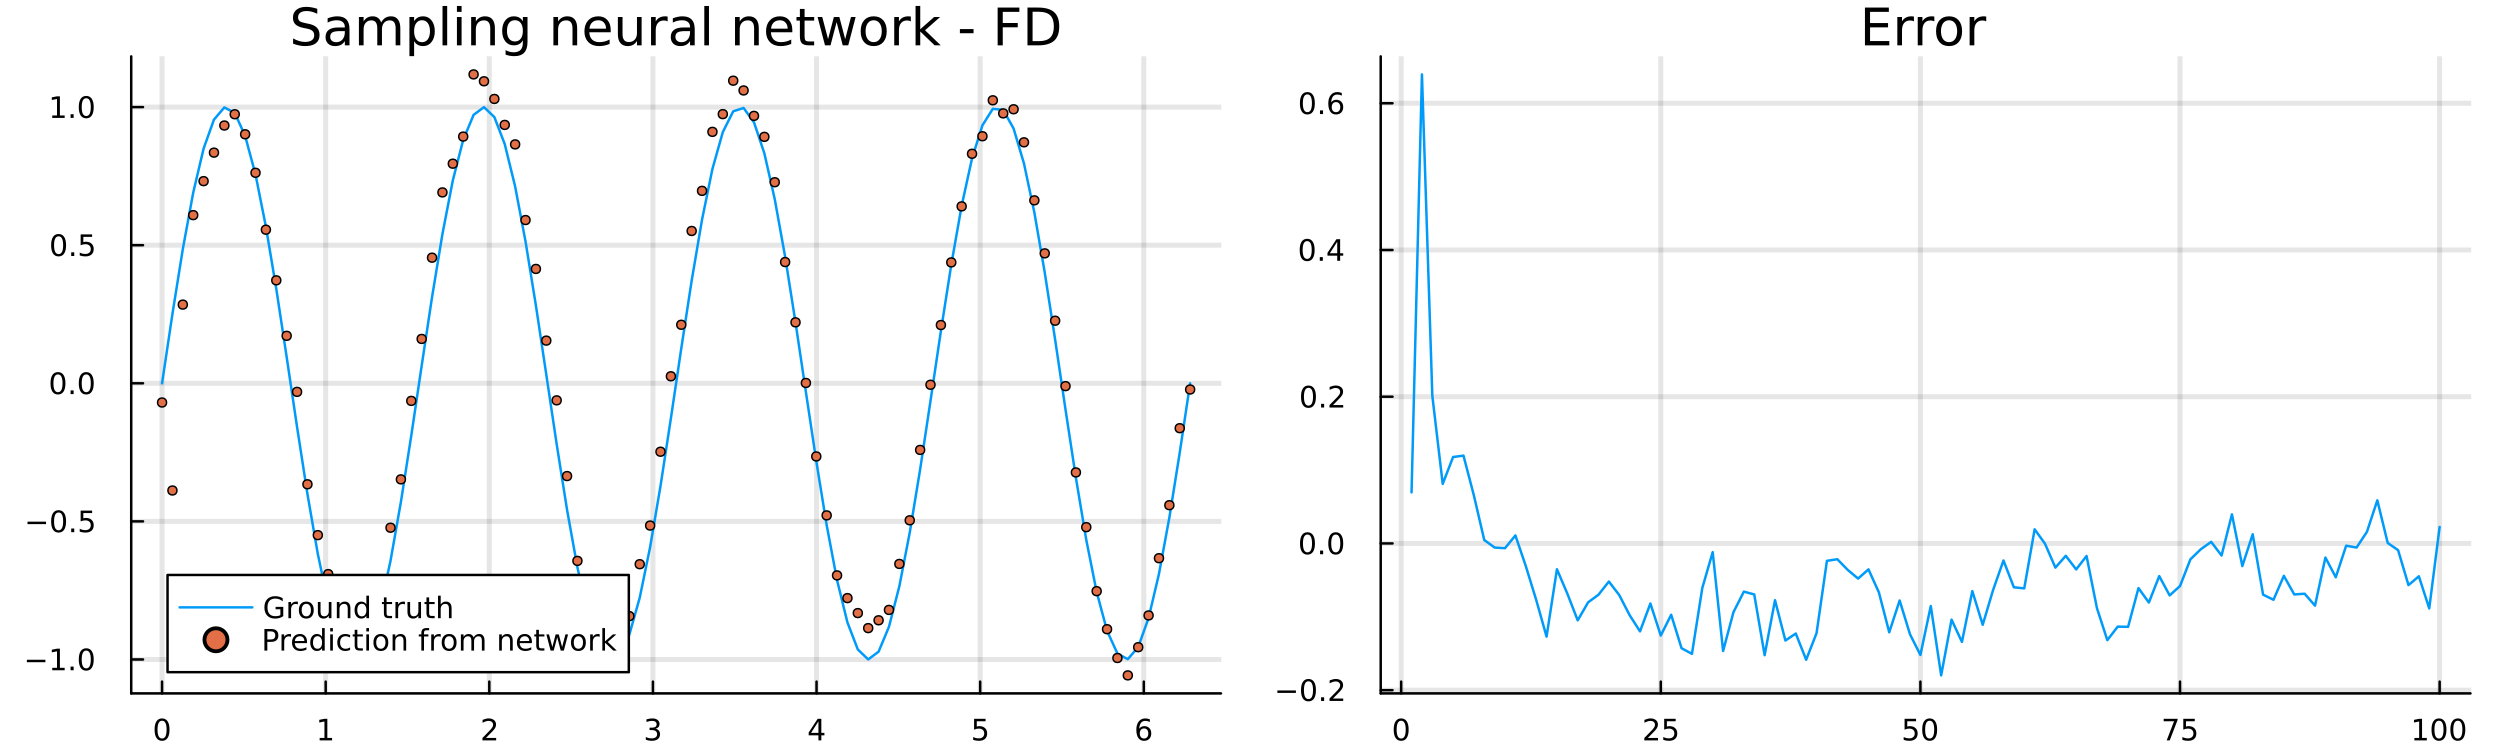 <?xml version="1.0" encoding="utf-8"?>
<svg xmlns="http://www.w3.org/2000/svg" xmlns:xlink="http://www.w3.org/1999/xlink" width="1000" height="300" viewBox="0 0 4000 1200">
<rect x="0" y="0" width="4000" height="1200" fill="#333333" stroke="none"/>
<defs>
  <clipPath id="clip600">
    <rect x="0" y="0" width="4000" height="1200"/>
  </clipPath>
</defs>
<path clip-path="url(#clip600)" d="M0 1200 L4000 1200 L4000 0 L0 0  Z" fill="#ffffff" fill-rule="evenodd" fill-opacity="1"/>
<defs>
  <clipPath id="clip601">
    <rect x="800" y="0" width="2801" height="1200"/>
  </clipPath>
</defs>
<path clip-path="url(#clip600)" d="M209.936 1109.46 L1953.55 1109.46 L1953.55 90.208 L209.936 90.208  Z" fill="#ffffff" fill-rule="evenodd" fill-opacity="1"/>
<defs>
  <clipPath id="clip602">
    <rect x="209" y="90" width="1745" height="1020"/>
  </clipPath>
</defs>
<polyline clip-path="url(#clip602)" style="stroke:#000000; stroke-linecap:round; stroke-linejoin:round; stroke-width:8; stroke-opacity:0.1; fill:none" points="259.284,1109.46 259.284,90.208 "/>
<polyline clip-path="url(#clip602)" style="stroke:#000000; stroke-linecap:round; stroke-linejoin:round; stroke-width:8; stroke-opacity:0.1; fill:none" points="521.081,1109.46 521.081,90.208 "/>
<polyline clip-path="url(#clip602)" style="stroke:#000000; stroke-linecap:round; stroke-linejoin:round; stroke-width:8; stroke-opacity:0.1; fill:none" points="782.879,1109.46 782.879,90.208 "/>
<polyline clip-path="url(#clip602)" style="stroke:#000000; stroke-linecap:round; stroke-linejoin:round; stroke-width:8; stroke-opacity:0.1; fill:none" points="1044.68,1109.46 1044.68,90.208 "/>
<polyline clip-path="url(#clip602)" style="stroke:#000000; stroke-linecap:round; stroke-linejoin:round; stroke-width:8; stroke-opacity:0.1; fill:none" points="1306.47,1109.46 1306.47,90.208 "/>
<polyline clip-path="url(#clip602)" style="stroke:#000000; stroke-linecap:round; stroke-linejoin:round; stroke-width:8; stroke-opacity:0.1; fill:none" points="1568.27,1109.46 1568.27,90.208 "/>
<polyline clip-path="url(#clip602)" style="stroke:#000000; stroke-linecap:round; stroke-linejoin:round; stroke-width:8; stroke-opacity:0.1; fill:none" points="1830.07,1109.46 1830.07,90.208 "/>
<polyline clip-path="url(#clip600)" style="stroke:#000000; stroke-linecap:round; stroke-linejoin:round; stroke-width:4; stroke-opacity:1; fill:none" points="209.936,1109.46 1953.55,1109.46 "/>
<polyline clip-path="url(#clip600)" style="stroke:#000000; stroke-linecap:round; stroke-linejoin:round; stroke-width:4; stroke-opacity:1; fill:none" points="259.284,1109.46 259.284,1090.56 "/>
<polyline clip-path="url(#clip600)" style="stroke:#000000; stroke-linecap:round; stroke-linejoin:round; stroke-width:4; stroke-opacity:1; fill:none" points="521.081,1109.46 521.081,1090.56 "/>
<polyline clip-path="url(#clip600)" style="stroke:#000000; stroke-linecap:round; stroke-linejoin:round; stroke-width:4; stroke-opacity:1; fill:none" points="782.879,1109.46 782.879,1090.56 "/>
<polyline clip-path="url(#clip600)" style="stroke:#000000; stroke-linecap:round; stroke-linejoin:round; stroke-width:4; stroke-opacity:1; fill:none" points="1044.68,1109.46 1044.68,1090.56 "/>
<polyline clip-path="url(#clip600)" style="stroke:#000000; stroke-linecap:round; stroke-linejoin:round; stroke-width:4; stroke-opacity:1; fill:none" points="1306.47,1109.46 1306.47,1090.56 "/>
<polyline clip-path="url(#clip600)" style="stroke:#000000; stroke-linecap:round; stroke-linejoin:round; stroke-width:4; stroke-opacity:1; fill:none" points="1568.27,1109.46 1568.27,1090.56 "/>
<polyline clip-path="url(#clip600)" style="stroke:#000000; stroke-linecap:round; stroke-linejoin:round; stroke-width:4; stroke-opacity:1; fill:none" points="1830.07,1109.46 1830.07,1090.56 "/>
<path clip-path="url(#clip600)" d="M259.284 1153.17 Q255.673 1153.17 253.844 1156.74 Q252.038 1160.28 252.038 1167.41 Q252.038 1174.52 253.844 1178.08 Q255.673 1181.62 259.284 1181.62 Q262.918 1181.62 264.723 1178.08 Q266.552 1174.52 266.552 1167.41 Q266.552 1160.28 264.723 1156.74 Q262.918 1153.17 259.284 1153.17 M259.284 1149.47 Q265.094 1149.47 268.149 1154.08 Q271.228 1158.66 271.228 1167.41 Q271.228 1176.14 268.149 1180.74 Q265.094 1185.33 259.284 1185.33 Q253.474 1185.33 250.395 1180.74 Q247.339 1176.14 247.339 1167.41 Q247.339 1158.66 250.395 1154.08 Q253.474 1149.47 259.284 1149.47 Z" fill="#000000" fill-rule="nonzero" fill-opacity="1" /><path clip-path="url(#clip600)" d="M511.463 1180.72 L519.102 1180.72 L519.102 1154.36 L510.792 1156.02 L510.792 1151.76 L519.056 1150.1 L523.732 1150.1 L523.732 1180.72 L531.371 1180.72 L531.371 1184.66 L511.463 1184.66 L511.463 1180.72 Z" fill="#000000" fill-rule="nonzero" fill-opacity="1" /><path clip-path="url(#clip600)" d="M777.532 1180.72 L793.851 1180.72 L793.851 1184.66 L771.907 1184.66 L771.907 1180.72 Q774.569 1177.97 779.152 1173.34 Q783.759 1168.68 784.939 1167.34 Q787.185 1164.82 788.064 1163.08 Q788.967 1161.32 788.967 1159.63 Q788.967 1156.88 787.022 1155.14 Q785.101 1153.41 781.999 1153.41 Q779.8 1153.41 777.347 1154.17 Q774.916 1154.93 772.138 1156.48 L772.138 1151.76 Q774.962 1150.63 777.416 1150.05 Q779.87 1149.47 781.907 1149.47 Q787.277 1149.47 790.472 1152.16 Q793.666 1154.84 793.666 1159.33 Q793.666 1161.46 792.856 1163.38 Q792.069 1165.28 789.962 1167.87 Q789.384 1168.54 786.282 1171.76 Q783.18 1174.96 777.532 1180.72 Z" fill="#000000" fill-rule="nonzero" fill-opacity="1" /><path clip-path="url(#clip600)" d="M1048.92 1166.02 Q1052.28 1166.74 1054.16 1169.01 Q1056.05 1171.28 1056.05 1174.61 Q1056.05 1179.73 1052.54 1182.53 Q1049.02 1185.33 1042.54 1185.33 Q1040.36 1185.33 1038.04 1184.89 Q1035.75 1184.47 1033.3 1183.61 L1033.3 1179.1 Q1035.24 1180.23 1037.56 1180.81 Q1039.87 1181.39 1042.4 1181.39 Q1046.79 1181.39 1049.09 1179.66 Q1051.4 1177.92 1051.4 1174.61 Q1051.4 1171.55 1049.25 1169.84 Q1047.12 1168.11 1043.3 1168.11 L1039.27 1168.11 L1039.27 1164.26 L1043.48 1164.26 Q1046.93 1164.26 1048.76 1162.9 Q1050.59 1161.51 1050.59 1158.92 Q1050.59 1156.25 1048.69 1154.84 Q1046.82 1153.41 1043.3 1153.41 Q1041.38 1153.41 1039.18 1153.82 Q1036.98 1154.24 1034.34 1155.12 L1034.34 1150.95 Q1037 1150.21 1039.32 1149.84 Q1041.66 1149.47 1043.72 1149.47 Q1049.04 1149.47 1052.14 1151.9 Q1055.24 1154.31 1055.24 1158.43 Q1055.24 1161.3 1053.6 1163.29 Q1051.96 1165.26 1048.92 1166.02 Z" fill="#000000" fill-rule="nonzero" fill-opacity="1" /><path clip-path="url(#clip600)" d="M1309.48 1154.17 L1297.68 1172.62 L1309.48 1172.62 L1309.48 1154.17 M1308.26 1150.1 L1314.14 1150.1 L1314.14 1172.62 L1319.07 1172.62 L1319.07 1176.51 L1314.14 1176.51 L1314.14 1184.66 L1309.48 1184.66 L1309.48 1176.51 L1293.88 1176.51 L1293.88 1171.99 L1308.26 1150.1 Z" fill="#000000" fill-rule="nonzero" fill-opacity="1" /><path clip-path="url(#clip600)" d="M1558.55 1150.1 L1576.91 1150.1 L1576.91 1154.03 L1562.83 1154.03 L1562.83 1162.5 Q1563.85 1162.16 1564.87 1161.99 Q1565.89 1161.81 1566.91 1161.81 Q1572.69 1161.81 1576.07 1164.98 Q1579.45 1168.15 1579.45 1173.57 Q1579.45 1179.15 1575.98 1182.25 Q1572.51 1185.33 1566.19 1185.33 Q1564.01 1185.33 1561.74 1184.96 Q1559.5 1184.59 1557.09 1183.85 L1557.09 1179.15 Q1559.17 1180.28 1561.4 1180.84 Q1563.62 1181.39 1566.1 1181.39 Q1570.1 1181.39 1572.44 1179.29 Q1574.78 1177.18 1574.78 1173.57 Q1574.78 1169.96 1572.44 1167.85 Q1570.1 1165.74 1566.1 1165.74 Q1564.22 1165.74 1562.35 1166.16 Q1560.49 1166.58 1558.55 1167.46 L1558.55 1150.1 Z" fill="#000000" fill-rule="nonzero" fill-opacity="1" /><path clip-path="url(#clip600)" d="M1830.47 1165.51 Q1827.33 1165.51 1825.47 1167.67 Q1823.65 1169.82 1823.65 1173.57 Q1823.65 1177.29 1825.47 1179.47 Q1827.33 1181.62 1830.47 1181.62 Q1833.62 1181.62 1835.45 1179.47 Q1837.3 1177.29 1837.3 1173.57 Q1837.3 1169.82 1835.45 1167.67 Q1833.62 1165.51 1830.47 1165.51 M1839.76 1150.86 L1839.76 1155.12 Q1838 1154.29 1836.19 1153.85 Q1834.41 1153.41 1832.65 1153.41 Q1828.02 1153.41 1825.57 1156.53 Q1823.14 1159.66 1822.79 1165.98 Q1824.16 1163.96 1826.22 1162.9 Q1828.28 1161.81 1830.75 1161.81 Q1835.96 1161.81 1838.97 1164.98 Q1842 1168.13 1842 1173.57 Q1842 1178.89 1838.85 1182.11 Q1835.71 1185.33 1830.47 1185.33 Q1824.48 1185.33 1821.31 1180.74 Q1818.14 1176.14 1818.14 1167.41 Q1818.14 1159.22 1822.03 1154.36 Q1825.91 1149.47 1832.47 1149.47 Q1834.22 1149.47 1836.01 1149.82 Q1837.81 1150.17 1839.76 1150.86 Z" fill="#000000" fill-rule="nonzero" fill-opacity="1" /><polyline clip-path="url(#clip602)" style="stroke:#000000; stroke-linecap:round; stroke-linejoin:round; stroke-width:8; stroke-opacity:0.1; fill:none" points="209.936,1055.15 1953.55,1055.15 "/>
<polyline clip-path="url(#clip602)" style="stroke:#000000; stroke-linecap:round; stroke-linejoin:round; stroke-width:8; stroke-opacity:0.1; fill:none" points="209.936,834.206 1953.55,834.206 "/>
<polyline clip-path="url(#clip602)" style="stroke:#000000; stroke-linecap:round; stroke-linejoin:round; stroke-width:8; stroke-opacity:0.1; fill:none" points="209.936,613.263 1953.55,613.263 "/>
<polyline clip-path="url(#clip602)" style="stroke:#000000; stroke-linecap:round; stroke-linejoin:round; stroke-width:8; stroke-opacity:0.1; fill:none" points="209.936,392.32 1953.55,392.32 "/>
<polyline clip-path="url(#clip602)" style="stroke:#000000; stroke-linecap:round; stroke-linejoin:round; stroke-width:8; stroke-opacity:0.1; fill:none" points="209.936,171.378 1953.55,171.378 "/>
<polyline clip-path="url(#clip600)" style="stroke:#000000; stroke-linecap:round; stroke-linejoin:round; stroke-width:4; stroke-opacity:1; fill:none" points="209.936,1109.46 209.936,90.208 "/>
<polyline clip-path="url(#clip600)" style="stroke:#000000; stroke-linecap:round; stroke-linejoin:round; stroke-width:4; stroke-opacity:1; fill:none" points="209.936,1055.15 228.834,1055.15 "/>
<polyline clip-path="url(#clip600)" style="stroke:#000000; stroke-linecap:round; stroke-linejoin:round; stroke-width:4; stroke-opacity:1; fill:none" points="209.936,834.206 228.834,834.206 "/>
<polyline clip-path="url(#clip600)" style="stroke:#000000; stroke-linecap:round; stroke-linejoin:round; stroke-width:4; stroke-opacity:1; fill:none" points="209.936,613.263 228.834,613.263 "/>
<polyline clip-path="url(#clip600)" style="stroke:#000000; stroke-linecap:round; stroke-linejoin:round; stroke-width:4; stroke-opacity:1; fill:none" points="209.936,392.32 228.834,392.32 "/>
<polyline clip-path="url(#clip600)" style="stroke:#000000; stroke-linecap:round; stroke-linejoin:round; stroke-width:4; stroke-opacity:1; fill:none" points="209.936,171.378 228.834,171.378 "/>
<path clip-path="url(#clip600)" d="M42.992 1055.6 L72.668 1055.6 L72.668 1059.54 L42.992 1059.54 L42.992 1055.6 Z" fill="#000000" fill-rule="nonzero" fill-opacity="1" /><path clip-path="url(#clip600)" d="M83.571 1068.49 L91.21 1068.49 L91.21 1042.13 L82.899 1043.79 L82.899 1039.54 L91.163 1037.87 L95.839 1037.87 L95.839 1068.49 L103.478 1068.49 L103.478 1072.43 L83.571 1072.43 L83.571 1068.49 Z" fill="#000000" fill-rule="nonzero" fill-opacity="1" /><path clip-path="url(#clip600)" d="M112.922 1066.55 L117.807 1066.55 L117.807 1072.43 L112.922 1072.43 L112.922 1066.55 Z" fill="#000000" fill-rule="nonzero" fill-opacity="1" /><path clip-path="url(#clip600)" d="M137.992 1040.95 Q134.381 1040.95 132.552 1044.51 Q130.746 1048.05 130.746 1055.18 Q130.746 1062.29 132.552 1065.85 Q134.381 1069.4 137.992 1069.4 Q141.626 1069.4 143.431 1065.85 Q145.26 1062.29 145.26 1055.18 Q145.26 1048.05 143.431 1044.51 Q141.626 1040.95 137.992 1040.95 M137.992 1037.24 Q143.802 1037.24 146.857 1041.85 Q149.936 1046.43 149.936 1055.18 Q149.936 1063.91 146.857 1068.52 Q143.802 1073.1 137.992 1073.1 Q132.181 1073.1 129.103 1068.52 Q126.047 1063.91 126.047 1055.18 Q126.047 1046.43 129.103 1041.85 Q132.181 1037.24 137.992 1037.24 Z" fill="#000000" fill-rule="nonzero" fill-opacity="1" /><path clip-path="url(#clip600)" d="M43.987 834.658 L73.663 834.658 L73.663 838.593 L43.987 838.593 L43.987 834.658 Z" fill="#000000" fill-rule="nonzero" fill-opacity="1" /><path clip-path="url(#clip600)" d="M93.756 820.005 Q90.145 820.005 88.316 823.57 Q86.51 827.111 86.51 834.241 Q86.51 841.347 88.316 844.912 Q90.145 848.454 93.756 848.454 Q97.39 848.454 99.195 844.912 Q101.024 841.347 101.024 834.241 Q101.024 827.111 99.195 823.57 Q97.39 820.005 93.756 820.005 M93.756 816.301 Q99.566 816.301 102.621 820.908 Q105.7 825.491 105.7 834.241 Q105.7 842.968 102.621 847.574 Q99.566 852.157 93.756 852.157 Q87.946 852.157 84.867 847.574 Q81.811 842.968 81.811 834.241 Q81.811 825.491 84.867 820.908 Q87.946 816.301 93.756 816.301 Z" fill="#000000" fill-rule="nonzero" fill-opacity="1" /><path clip-path="url(#clip600)" d="M113.918 845.607 L118.802 845.607 L118.802 851.486 L113.918 851.486 L113.918 845.607 Z" fill="#000000" fill-rule="nonzero" fill-opacity="1" /><path clip-path="url(#clip600)" d="M129.033 816.926 L147.39 816.926 L147.39 820.861 L133.316 820.861 L133.316 829.334 Q134.334 828.986 135.353 828.824 Q136.371 828.639 137.39 828.639 Q143.177 828.639 146.556 831.81 Q149.936 834.982 149.936 840.398 Q149.936 845.977 146.464 849.079 Q142.992 852.157 136.672 852.157 Q134.496 852.157 132.228 851.787 Q129.982 851.417 127.575 850.676 L127.575 845.977 Q129.658 847.111 131.881 847.667 Q134.103 848.222 136.58 848.222 Q140.584 848.222 142.922 846.116 Q145.26 844.009 145.26 840.398 Q145.26 836.787 142.922 834.681 Q140.584 832.574 136.58 832.574 Q134.705 832.574 132.83 832.991 Q130.978 833.408 129.033 834.287 L129.033 816.926 Z" fill="#000000" fill-rule="nonzero" fill-opacity="1" /><path clip-path="url(#clip600)" d="M92.76 599.062 Q89.149 599.062 87.321 602.627 Q85.515 606.168 85.515 613.298 Q85.515 620.405 87.321 623.969 Q89.149 627.511 92.76 627.511 Q96.395 627.511 98.2 623.969 Q100.029 620.405 100.029 613.298 Q100.029 606.168 98.2 602.627 Q96.395 599.062 92.76 599.062 M92.76 595.358 Q98.57 595.358 101.626 599.965 Q104.705 604.548 104.705 613.298 Q104.705 622.025 101.626 626.631 Q98.57 631.215 92.76 631.215 Q86.95 631.215 83.871 626.631 Q80.816 622.025 80.816 613.298 Q80.816 604.548 83.871 599.965 Q86.95 595.358 92.76 595.358 Z" fill="#000000" fill-rule="nonzero" fill-opacity="1" /><path clip-path="url(#clip600)" d="M112.922 624.664 L117.807 624.664 L117.807 630.543 L112.922 630.543 L112.922 624.664 Z" fill="#000000" fill-rule="nonzero" fill-opacity="1" /><path clip-path="url(#clip600)" d="M137.992 599.062 Q134.381 599.062 132.552 602.627 Q130.746 606.168 130.746 613.298 Q130.746 620.405 132.552 623.969 Q134.381 627.511 137.992 627.511 Q141.626 627.511 143.431 623.969 Q145.26 620.405 145.26 613.298 Q145.26 606.168 143.431 602.627 Q141.626 599.062 137.992 599.062 M137.992 595.358 Q143.802 595.358 146.857 599.965 Q149.936 604.548 149.936 613.298 Q149.936 622.025 146.857 626.631 Q143.802 631.215 137.992 631.215 Q132.181 631.215 129.103 626.631 Q126.047 622.025 126.047 613.298 Q126.047 604.548 129.103 599.965 Q132.181 595.358 137.992 595.358 Z" fill="#000000" fill-rule="nonzero" fill-opacity="1" /><path clip-path="url(#clip600)" d="M93.756 378.119 Q90.145 378.119 88.316 381.684 Q86.51 385.226 86.51 392.355 Q86.51 399.462 88.316 403.026 Q90.145 406.568 93.756 406.568 Q97.39 406.568 99.195 403.026 Q101.024 399.462 101.024 392.355 Q101.024 385.226 99.195 381.684 Q97.39 378.119 93.756 378.119 M93.756 374.415 Q99.566 374.415 102.621 379.022 Q105.7 383.605 105.7 392.355 Q105.7 401.082 102.621 405.688 Q99.566 410.272 93.756 410.272 Q87.946 410.272 84.867 405.688 Q81.811 401.082 81.811 392.355 Q81.811 383.605 84.867 379.022 Q87.946 374.415 93.756 374.415 Z" fill="#000000" fill-rule="nonzero" fill-opacity="1" /><path clip-path="url(#clip600)" d="M113.918 403.721 L118.802 403.721 L118.802 409.6 L113.918 409.6 L113.918 403.721 Z" fill="#000000" fill-rule="nonzero" fill-opacity="1" /><path clip-path="url(#clip600)" d="M129.033 375.04 L147.39 375.04 L147.39 378.976 L133.316 378.976 L133.316 387.448 Q134.334 387.101 135.353 386.939 Q136.371 386.753 137.39 386.753 Q143.177 386.753 146.556 389.925 Q149.936 393.096 149.936 398.513 Q149.936 404.091 146.464 407.193 Q142.992 410.272 136.672 410.272 Q134.496 410.272 132.228 409.901 Q129.982 409.531 127.575 408.79 L127.575 404.091 Q129.658 405.226 131.881 405.781 Q134.103 406.337 136.58 406.337 Q140.584 406.337 142.922 404.23 Q145.26 402.124 145.26 398.513 Q145.26 394.902 142.922 392.795 Q140.584 390.689 136.58 390.689 Q134.705 390.689 132.83 391.105 Q130.978 391.522 129.033 392.402 L129.033 375.04 Z" fill="#000000" fill-rule="nonzero" fill-opacity="1" /><path clip-path="url(#clip600)" d="M83.571 184.722 L91.21 184.722 L91.21 158.357 L82.899 160.024 L82.899 155.764 L91.163 154.098 L95.839 154.098 L95.839 184.722 L103.478 184.722 L103.478 188.658 L83.571 188.658 L83.571 184.722 Z" fill="#000000" fill-rule="nonzero" fill-opacity="1" /><path clip-path="url(#clip600)" d="M112.922 182.778 L117.807 182.778 L117.807 188.658 L112.922 188.658 L112.922 182.778 Z" fill="#000000" fill-rule="nonzero" fill-opacity="1" /><path clip-path="url(#clip600)" d="M137.992 157.176 Q134.381 157.176 132.552 160.741 Q130.746 164.283 130.746 171.412 Q130.746 178.519 132.552 182.084 Q134.381 185.625 137.992 185.625 Q141.626 185.625 143.431 182.084 Q145.26 178.519 145.26 171.412 Q145.26 164.283 143.431 160.741 Q141.626 157.176 137.992 157.176 M137.992 153.473 Q143.802 153.473 146.857 158.079 Q149.936 162.662 149.936 171.412 Q149.936 180.139 146.857 184.746 Q143.802 189.329 137.992 189.329 Q132.181 189.329 129.103 184.746 Q126.047 180.139 126.047 171.412 Q126.047 162.662 129.103 158.079 Q132.181 153.473 137.992 153.473 Z" fill="#000000" fill-rule="nonzero" fill-opacity="1" /><path clip-path="url(#clip600)" d="M507.631 14.081 L507.631 22.061 Q502.972 19.833 498.84 18.739 Q494.708 17.646 490.86 17.646 Q484.176 17.646 480.53 20.238 Q476.925 22.831 476.925 27.611 Q476.925 31.621 479.315 33.687 Q481.746 35.713 488.47 36.969 L493.412 37.981 Q502.567 39.723 506.902 44.139 Q511.277 48.514 511.277 55.886 Q511.277 64.677 505.362 69.214 Q499.489 73.751 488.105 73.751 Q483.812 73.751 478.95 72.778 Q474.13 71.806 468.945 69.902 L468.945 61.477 Q473.927 64.272 478.707 65.689 Q483.487 67.107 488.105 67.107 Q495.114 67.107 498.921 64.353 Q502.729 61.598 502.729 56.494 Q502.729 52.038 499.975 49.526 Q497.261 47.015 491.022 45.759 L486.04 44.787 Q476.884 42.964 472.793 39.075 Q468.702 35.186 468.702 28.259 Q468.702 20.238 474.332 15.62 Q480.004 11.002 489.928 11.002 Q494.182 11.002 498.597 11.772 Q503.013 12.542 507.631 14.081 Z" fill="#000000" fill-rule="nonzero" fill-opacity="1" /><path clip-path="url(#clip600)" d="M544.332 49.769 Q535.299 49.769 531.815 51.835 Q528.331 53.901 528.331 58.884 Q528.331 62.854 530.924 65.203 Q533.557 67.512 538.053 67.512 Q544.251 67.512 547.978 63.137 Q551.745 58.722 551.745 51.43 L551.745 49.769 L544.332 49.769 M559.199 46.691 L559.199 72.576 L551.745 72.576 L551.745 65.689 Q549.193 69.821 545.385 71.806 Q541.577 73.751 536.068 73.751 Q529.101 73.751 524.969 69.862 Q520.877 65.933 520.877 59.37 Q520.877 51.714 525.981 47.825 Q531.126 43.936 541.294 43.936 L551.745 43.936 L551.745 43.207 Q551.745 38.062 548.342 35.267 Q544.98 32.431 538.863 32.431 Q534.974 32.431 531.288 33.363 Q527.602 34.295 524.199 36.158 L524.199 29.272 Q528.29 27.692 532.139 26.922 Q535.987 26.112 539.633 26.112 Q549.477 26.112 554.338 31.216 Q559.199 36.32 559.199 46.691 Z" fill="#000000" fill-rule="nonzero" fill-opacity="1" /><path clip-path="url(#clip600)" d="M609.876 35.915 Q612.671 30.892 616.56 28.502 Q620.449 26.112 625.715 26.112 Q632.804 26.112 636.652 31.095 Q640.501 36.037 640.501 45.192 L640.501 72.576 L633.006 72.576 L633.006 45.435 Q633.006 38.913 630.697 35.753 Q628.388 32.594 623.649 32.594 Q617.856 32.594 614.494 36.442 Q611.131 40.29 611.131 46.934 L611.131 72.576 L603.637 72.576 L603.637 45.435 Q603.637 38.873 601.328 35.753 Q599.019 32.594 594.199 32.594 Q588.487 32.594 585.125 36.482 Q581.762 40.331 581.762 46.934 L581.762 72.576 L574.268 72.576 L574.268 27.206 L581.762 27.206 L581.762 34.254 Q584.314 30.082 587.879 28.097 Q591.444 26.112 596.346 26.112 Q601.288 26.112 604.731 28.624 Q608.215 31.135 609.876 35.915 Z" fill="#000000" fill-rule="nonzero" fill-opacity="1" /><path clip-path="url(#clip600)" d="M662.578 65.77 L662.578 89.833 L655.084 89.833 L655.084 27.206 L662.578 27.206 L662.578 34.092 Q664.927 30.041 668.492 28.097 Q672.098 26.112 677.08 26.112 Q685.344 26.112 690.489 32.675 Q695.674 39.237 695.674 49.931 Q695.674 60.626 690.489 67.188 Q685.344 73.751 677.08 73.751 Q672.098 73.751 668.492 71.806 Q664.927 69.821 662.578 65.77 M687.937 49.931 Q687.937 41.708 684.534 37.05 Q681.172 32.35 675.257 32.35 Q669.343 32.35 665.94 37.05 Q662.578 41.708 662.578 49.931 Q662.578 58.155 665.94 62.854 Q669.343 67.512 675.257 67.512 Q681.172 67.512 684.534 62.854 Q687.937 58.155 687.937 49.931 Z" fill="#000000" fill-rule="nonzero" fill-opacity="1" /><path clip-path="url(#clip600)" d="M708.029 9.544 L715.483 9.544 L715.483 72.576 L708.029 72.576 L708.029 9.544 Z" fill="#000000" fill-rule="nonzero" fill-opacity="1" /><path clip-path="url(#clip600)" d="M731.079 27.206 L738.532 27.206 L738.532 72.576 L731.079 72.576 L731.079 27.206 M731.079 9.544 L738.532 9.544 L738.532 18.983 L731.079 18.983 L731.079 9.544 Z" fill="#000000" fill-rule="nonzero" fill-opacity="1" /><path clip-path="url(#clip600)" d="M791.842 45.192 L791.842 72.576 L784.389 72.576 L784.389 45.435 Q784.389 38.994 781.877 35.794 Q779.366 32.594 774.342 32.594 Q768.307 32.594 764.823 36.442 Q761.339 40.29 761.339 46.934 L761.339 72.576 L753.845 72.576 L753.845 27.206 L761.339 27.206 L761.339 34.254 Q764.013 30.163 767.618 28.138 Q771.264 26.112 776.003 26.112 Q783.822 26.112 787.832 30.973 Q791.842 35.794 791.842 45.192 Z" fill="#000000" fill-rule="nonzero" fill-opacity="1" /><path clip-path="url(#clip600)" d="M836.564 49.364 Q836.564 41.263 833.202 36.806 Q829.88 32.35 823.844 32.35 Q817.849 32.35 814.487 36.806 Q811.165 41.263 811.165 49.364 Q811.165 57.426 814.487 61.882 Q817.849 66.338 823.844 66.338 Q829.88 66.338 833.202 61.882 Q836.564 57.426 836.564 49.364 M844.018 66.945 Q844.018 78.531 838.873 84.162 Q833.729 89.833 823.115 89.833 Q819.186 89.833 815.702 89.225 Q812.218 88.658 808.937 87.443 L808.937 80.192 Q812.218 81.974 815.419 82.825 Q818.619 83.675 821.941 83.675 Q829.273 83.675 832.918 79.827 Q836.564 76.019 836.564 68.282 L836.564 64.596 Q834.255 68.606 830.65 70.591 Q827.045 72.576 822.022 72.576 Q813.677 72.576 808.573 66.216 Q803.468 59.856 803.468 49.364 Q803.468 38.832 808.573 32.472 Q813.677 26.112 822.022 26.112 Q827.045 26.112 830.65 28.097 Q834.255 30.082 836.564 34.092 L836.564 27.206 L844.018 27.206 L844.018 66.945 Z" fill="#000000" fill-rule="nonzero" fill-opacity="1" /><path clip-path="url(#clip600)" d="M923.456 45.192 L923.456 72.576 L916.003 72.576 L916.003 45.435 Q916.003 38.994 913.491 35.794 Q910.979 32.594 905.956 32.594 Q899.92 32.594 896.437 36.442 Q892.953 40.29 892.953 46.934 L892.953 72.576 L885.459 72.576 L885.459 27.206 L892.953 27.206 L892.953 34.254 Q895.626 30.163 899.232 28.138 Q902.878 26.112 907.617 26.112 Q915.435 26.112 919.446 30.973 Q923.456 35.794 923.456 45.192 Z" fill="#000000" fill-rule="nonzero" fill-opacity="1" /><path clip-path="url(#clip600)" d="M977.131 48.028 L977.131 51.673 L942.86 51.673 Q943.346 59.37 947.478 63.421 Q951.65 67.431 959.064 67.431 Q963.358 67.431 967.368 66.378 Q971.419 65.325 975.389 63.218 L975.389 70.267 Q971.378 71.968 967.165 72.86 Q962.952 73.751 958.618 73.751 Q947.762 73.751 941.402 67.431 Q935.082 61.112 935.082 50.337 Q935.082 39.197 941.078 32.675 Q947.113 26.112 957.322 26.112 Q966.477 26.112 971.783 32.026 Q977.131 37.9 977.131 48.028 M969.677 45.84 Q969.596 39.723 966.234 36.077 Q962.912 32.431 957.403 32.431 Q951.164 32.431 947.397 35.956 Q943.67 39.48 943.103 45.88 L969.677 45.84 Z" fill="#000000" fill-rule="nonzero" fill-opacity="1" /><path clip-path="url(#clip600)" d="M988.595 54.671 L988.595 27.206 L996.048 27.206 L996.048 54.387 Q996.048 60.828 998.56 64.069 Q1001.07 67.269 1006.09 67.269 Q1012.13 67.269 1015.61 63.421 Q1019.14 59.573 1019.14 52.929 L1019.14 27.206 L1026.59 27.206 L1026.59 72.576 L1019.14 72.576 L1019.14 65.608 Q1016.42 69.74 1012.82 71.766 Q1009.25 73.751 1004.51 73.751 Q996.697 73.751 992.646 68.89 Q988.595 64.029 988.595 54.671 M1007.35 26.112 L1007.35 26.112 Z" fill="#000000" fill-rule="nonzero" fill-opacity="1" /><path clip-path="url(#clip600)" d="M1068.24 34.173 Q1066.98 33.444 1065.48 33.12 Q1064.02 32.756 1062.24 32.756 Q1055.92 32.756 1052.52 36.888 Q1049.16 40.979 1049.16 48.676 L1049.16 72.576 L1041.66 72.576 L1041.66 27.206 L1049.16 27.206 L1049.16 34.254 Q1051.51 30.122 1055.27 28.138 Q1059.04 26.112 1064.43 26.112 Q1065.2 26.112 1066.13 26.234 Q1067.06 26.315 1068.19 26.517 L1068.24 34.173 Z" fill="#000000" fill-rule="nonzero" fill-opacity="1" /><path clip-path="url(#clip600)" d="M1096.67 49.769 Q1087.64 49.769 1084.16 51.835 Q1080.67 53.901 1080.67 58.884 Q1080.67 62.854 1083.26 65.203 Q1085.9 67.512 1090.39 67.512 Q1096.59 67.512 1100.32 63.137 Q1104.09 58.722 1104.09 51.43 L1104.09 49.769 L1096.67 49.769 M1111.54 46.691 L1111.54 72.576 L1104.09 72.576 L1104.09 65.689 Q1101.53 69.821 1097.73 71.806 Q1093.92 73.751 1088.41 73.751 Q1081.44 73.751 1077.31 69.862 Q1073.22 65.933 1073.22 59.37 Q1073.22 51.714 1078.32 47.825 Q1083.47 43.936 1093.63 43.936 L1104.09 43.936 L1104.09 43.207 Q1104.09 38.062 1100.68 35.267 Q1097.32 32.431 1091.2 32.431 Q1087.32 32.431 1083.63 33.363 Q1079.94 34.295 1076.54 36.158 L1076.54 29.272 Q1080.63 27.692 1084.48 26.922 Q1088.33 26.112 1091.97 26.112 Q1101.82 26.112 1106.68 31.216 Q1111.54 36.32 1111.54 46.691 Z" fill="#000000" fill-rule="nonzero" fill-opacity="1" /><path clip-path="url(#clip600)" d="M1126.89 9.544 L1134.35 9.544 L1134.35 72.576 L1126.89 72.576 L1126.89 9.544 Z" fill="#000000" fill-rule="nonzero" fill-opacity="1" /><path clip-path="url(#clip600)" d="M1214.03 45.192 L1214.03 72.576 L1206.57 72.576 L1206.57 45.435 Q1206.57 38.994 1204.06 35.794 Q1201.55 32.594 1196.53 32.594 Q1190.49 32.594 1187.01 36.442 Q1183.52 40.29 1183.52 46.934 L1183.52 72.576 L1176.03 72.576 L1176.03 27.206 L1183.52 27.206 L1183.52 34.254 Q1186.2 30.163 1189.8 28.138 Q1193.45 26.112 1198.19 26.112 Q1206.01 26.112 1210.02 30.973 Q1214.03 35.794 1214.03 45.192 Z" fill="#000000" fill-rule="nonzero" fill-opacity="1" /><path clip-path="url(#clip600)" d="M1267.7 48.028 L1267.7 51.673 L1233.43 51.673 Q1233.92 59.37 1238.05 63.421 Q1242.22 67.431 1249.63 67.431 Q1253.93 67.431 1257.94 66.378 Q1261.99 65.325 1265.96 63.218 L1265.96 70.267 Q1261.95 71.968 1257.74 72.86 Q1253.52 73.751 1249.19 73.751 Q1238.33 73.751 1231.97 67.431 Q1225.65 61.112 1225.65 50.337 Q1225.65 39.197 1231.65 32.675 Q1237.68 26.112 1247.89 26.112 Q1257.05 26.112 1262.35 32.026 Q1267.7 37.9 1267.7 48.028 M1260.25 45.84 Q1260.17 39.723 1256.81 36.077 Q1253.48 32.431 1247.97 32.431 Q1241.74 32.431 1237.97 35.956 Q1234.24 39.48 1233.67 45.88 L1260.25 45.84 Z" fill="#000000" fill-rule="nonzero" fill-opacity="1" /><path clip-path="url(#clip600)" d="M1287.31 14.324 L1287.31 27.206 L1302.66 27.206 L1302.66 32.999 L1287.31 32.999 L1287.31 57.628 Q1287.31 63.178 1288.81 64.758 Q1290.35 66.338 1295.01 66.338 L1302.66 66.338 L1302.66 72.576 L1295.01 72.576 Q1286.38 72.576 1283.1 69.376 Q1279.81 66.135 1279.81 57.628 L1279.81 32.999 L1274.35 32.999 L1274.35 27.206 L1279.81 27.206 L1279.81 14.324 L1287.31 14.324 Z" fill="#000000" fill-rule="nonzero" fill-opacity="1" /><path clip-path="url(#clip600)" d="M1308.13 27.206 L1315.58 27.206 L1324.9 62.611 L1334.18 27.206 L1342.97 27.206 L1352.28 62.611 L1361.56 27.206 L1369.02 27.206 L1357.15 72.576 L1348.36 72.576 L1338.59 35.389 L1328.79 72.576 L1320 72.576 L1308.13 27.206 Z" fill="#000000" fill-rule="nonzero" fill-opacity="1" /><path clip-path="url(#clip600)" d="M1397.9 32.431 Q1391.9 32.431 1388.42 37.131 Q1384.94 41.789 1384.94 49.931 Q1384.94 58.074 1388.38 62.773 Q1391.86 67.431 1397.9 67.431 Q1403.85 67.431 1407.34 62.732 Q1410.82 58.033 1410.82 49.931 Q1410.82 41.87 1407.34 37.171 Q1403.85 32.431 1397.9 32.431 M1397.9 26.112 Q1407.62 26.112 1413.17 32.431 Q1418.72 38.751 1418.72 49.931 Q1418.72 61.071 1413.17 67.431 Q1407.62 73.751 1397.9 73.751 Q1388.14 73.751 1382.59 67.431 Q1377.08 61.071 1377.08 49.931 Q1377.08 38.751 1382.59 32.431 Q1388.14 26.112 1397.9 26.112 Z" fill="#000000" fill-rule="nonzero" fill-opacity="1" /><path clip-path="url(#clip600)" d="M1457.37 34.173 Q1456.11 33.444 1454.61 33.12 Q1453.15 32.756 1451.37 32.756 Q1445.05 32.756 1441.65 36.888 Q1438.29 40.979 1438.29 48.676 L1438.29 72.576 L1430.79 72.576 L1430.79 27.206 L1438.29 27.206 L1438.29 34.254 Q1440.64 30.122 1444.4 28.138 Q1448.17 26.112 1453.56 26.112 Q1454.33 26.112 1455.26 26.234 Q1456.19 26.315 1457.32 26.517 L1457.37 34.173 Z" fill="#000000" fill-rule="nonzero" fill-opacity="1" /><path clip-path="url(#clip600)" d="M1464.9 9.544 L1472.39 9.544 L1472.39 46.772 L1494.63 27.206 L1504.15 27.206 L1480.09 48.433 L1505.17 72.576 L1495.44 72.576 L1472.39 50.418 L1472.39 72.576 L1464.9 72.576 L1464.9 9.544 Z" fill="#000000" fill-rule="nonzero" fill-opacity="1" /><path clip-path="url(#clip600)" d="M1535.83 46.529 L1557.67 46.529 L1557.67 53.172 L1535.83 53.172 L1535.83 46.529 Z" fill="#000000" fill-rule="nonzero" fill-opacity="1" /><path clip-path="url(#clip600)" d="M1596.23 12.096 L1630.99 12.096 L1630.99 18.983 L1604.41 18.983 L1604.41 36.806 L1628.39 36.806 L1628.39 43.693 L1604.41 43.693 L1604.41 72.576 L1596.23 72.576 L1596.23 12.096 Z" fill="#000000" fill-rule="nonzero" fill-opacity="1" /><path clip-path="url(#clip600)" d="M1652.13 18.82 L1652.13 65.852 L1662.02 65.852 Q1674.53 65.852 1680.33 60.18 Q1686.16 54.509 1686.16 42.275 Q1686.16 30.122 1680.33 24.492 Q1674.53 18.82 1662.02 18.82 L1652.13 18.82 M1643.95 12.096 L1660.76 12.096 Q1678.34 12.096 1686.57 19.428 Q1694.79 26.72 1694.79 42.275 Q1694.79 57.912 1686.53 65.244 Q1678.26 72.576 1660.76 72.576 L1643.95 72.576 L1643.95 12.096 Z" fill="#000000" fill-rule="nonzero" fill-opacity="1" /><polyline clip-path="url(#clip602)" style="stroke:#009af9; stroke-linecap:round; stroke-linejoin:round; stroke-width:4; stroke-opacity:1; fill:none" points="259.284,613.263 275.899,502.285 292.514,398.42 309.13,308.327 325.745,237.782 342.361,191.306 358.976,171.878 375.591,180.745 392.207,217.337 408.822,279.308 425.438,362.688 442.053,462.13 458.668,571.259 475.284,683.082 491.899,790.429 508.514,886.419 525.13,964.899 541.745,1020.84 558.361,1050.65 574.976,1052.43 591.591,1026.05 608.207,973.213 624.822,897.302 641.438,803.184 658.053,696.891 674.668,585.237 691.284,475.38 707.899,374.362 724.514,288.658 741.13,223.762 757.745,183.834 774.361,171.433 790.976,187.355 807.591,230.579 824.207,298.334 840.822,386.277 857.438,488.77 874.053,599.243 890.668,710.615 907.284,815.747 923.899,907.899 940.514,981.164 957.13,1030.85 973.745,1053.76 990.361,1048.44 1006.98,1015.22 1023.59,956.231 1040.21,875.261 1056.82,777.496 1073.44,669.203 1090.05,557.324 1106.67,449.031 1123.28,351.266 1139.9,270.295 1156.51,211.31 1173.13,178.091 1189.75,172.767 1206.36,195.681 1222.98,245.363 1239.59,318.628 1256.21,410.78 1272.82,515.911 1289.44,627.283 1306.05,737.757 1322.67,840.25 1339.28,928.193 1355.9,995.948 1372.51,1039.17 1389.13,1055.09 1405.75,1042.69 1422.36,1002.76 1438.98,937.869 1455.59,852.165 1472.21,751.146 1488.82,641.289 1505.44,529.636 1522.05,423.343 1538.67,329.225 1555.28,253.314 1571.9,200.477 1588.51,174.1 1605.13,175.875 1621.75,205.688 1638.36,261.628 1654.98,340.108 1671.59,436.098 1688.21,543.445 1704.82,655.267 1721.44,764.397 1738.05,863.839 1754.67,947.218 1771.28,1009.19 1787.9,1045.78 1804.51,1054.65 1821.13,1035.22 1837.75,988.745 1854.36,918.199 1870.98,828.107 1887.59,724.242 1904.21,613.263 "/>
<circle clip-path="url(#clip602)" cx="259.284" cy="644.01" r="7.2" fill="#e26f46" fill-rule="evenodd" fill-opacity="1" stroke="#000000" stroke-opacity="1" stroke-width="2.4"/>
<circle clip-path="url(#clip602)" cx="275.899" cy="784.796" r="7.2" fill="#e26f46" fill-rule="evenodd" fill-opacity="1" stroke="#000000" stroke-opacity="1" stroke-width="2.4"/>
<circle clip-path="url(#clip602)" cx="292.514" cy="487.365" r="7.2" fill="#e26f46" fill-rule="evenodd" fill-opacity="1" stroke="#000000" stroke-opacity="1" stroke-width="2.4"/>
<circle clip-path="url(#clip602)" cx="309.13" cy="344.205" r="7.2" fill="#e26f46" fill-rule="evenodd" fill-opacity="1" stroke="#000000" stroke-opacity="1" stroke-width="2.4"/>
<circle clip-path="url(#clip602)" cx="325.745" cy="289.832" r="7.2" fill="#e26f46" fill-rule="evenodd" fill-opacity="1" stroke="#000000" stroke-opacity="1" stroke-width="2.4"/>
<circle clip-path="url(#clip602)" cx="342.361" cy="244.198" r="7.2" fill="#e26f46" fill-rule="evenodd" fill-opacity="1" stroke="#000000" stroke-opacity="1" stroke-width="2.4"/>
<circle clip-path="url(#clip602)" cx="358.976" cy="200.83" r="7.2" fill="#e26f46" fill-rule="evenodd" fill-opacity="1" stroke="#000000" stroke-opacity="1" stroke-width="2.4"/>
<circle clip-path="url(#clip602)" cx="375.591" cy="182.813" r="7.2" fill="#e26f46" fill-rule="evenodd" fill-opacity="1" stroke="#000000" stroke-opacity="1" stroke-width="2.4"/>
<circle clip-path="url(#clip602)" cx="392.207" cy="214.854" r="7.2" fill="#e26f46" fill-rule="evenodd" fill-opacity="1" stroke="#000000" stroke-opacity="1" stroke-width="2.4"/>
<circle clip-path="url(#clip602)" cx="408.822" cy="276.455" r="7.2" fill="#e26f46" fill-rule="evenodd" fill-opacity="1" stroke="#000000" stroke-opacity="1" stroke-width="2.4"/>
<circle clip-path="url(#clip602)" cx="425.438" cy="367.508" r="7.2" fill="#e26f46" fill-rule="evenodd" fill-opacity="1" stroke="#000000" stroke-opacity="1" stroke-width="2.4"/>
<circle clip-path="url(#clip602)" cx="442.053" cy="448.527" r="7.2" fill="#e26f46" fill-rule="evenodd" fill-opacity="1" stroke="#000000" stroke-opacity="1" stroke-width="2.4"/>
<circle clip-path="url(#clip602)" cx="458.668" cy="537.314" r="7.2" fill="#e26f46" fill-rule="evenodd" fill-opacity="1" stroke="#000000" stroke-opacity="1" stroke-width="2.4"/>
<circle clip-path="url(#clip602)" cx="475.284" cy="626.964" r="7.2" fill="#e26f46" fill-rule="evenodd" fill-opacity="1" stroke="#000000" stroke-opacity="1" stroke-width="2.4"/>
<circle clip-path="url(#clip602)" cx="491.899" cy="774.871" r="7.2" fill="#e26f46" fill-rule="evenodd" fill-opacity="1" stroke="#000000" stroke-opacity="1" stroke-width="2.4"/>
<circle clip-path="url(#clip602)" cx="508.514" cy="856.214" r="7.2" fill="#e26f46" fill-rule="evenodd" fill-opacity="1" stroke="#000000" stroke-opacity="1" stroke-width="2.4"/>
<circle clip-path="url(#clip602)" cx="525.13" cy="918.57" r="7.2" fill="#e26f46" fill-rule="evenodd" fill-opacity="1" stroke="#000000" stroke-opacity="1" stroke-width="2.4"/>
<circle clip-path="url(#clip602)" cx="541.745" cy="985.349" r="7.2" fill="#e26f46" fill-rule="evenodd" fill-opacity="1" stroke="#000000" stroke-opacity="1" stroke-width="2.4"/>
<circle clip-path="url(#clip602)" cx="558.361" cy="1019.76" r="7.2" fill="#e26f46" fill-rule="evenodd" fill-opacity="1" stroke="#000000" stroke-opacity="1" stroke-width="2.4"/>
<circle clip-path="url(#clip602)" cx="574.976" cy="1029.47" r="7.2" fill="#e26f46" fill-rule="evenodd" fill-opacity="1" stroke="#000000" stroke-opacity="1" stroke-width="2.4"/>
<circle clip-path="url(#clip602)" cx="591.591" cy="994.951" r="7.2" fill="#e26f46" fill-rule="evenodd" fill-opacity="1" stroke="#000000" stroke-opacity="1" stroke-width="2.4"/>
<circle clip-path="url(#clip602)" cx="608.207" cy="930.006" r="7.2" fill="#e26f46" fill-rule="evenodd" fill-opacity="1" stroke="#000000" stroke-opacity="1" stroke-width="2.4"/>
<circle clip-path="url(#clip602)" cx="624.822" cy="844.347" r="7.2" fill="#e26f46" fill-rule="evenodd" fill-opacity="1" stroke="#000000" stroke-opacity="1" stroke-width="2.4"/>
<circle clip-path="url(#clip602)" cx="641.438" cy="766.996" r="7.2" fill="#e26f46" fill-rule="evenodd" fill-opacity="1" stroke="#000000" stroke-opacity="1" stroke-width="2.4"/>
<circle clip-path="url(#clip602)" cx="658.053" cy="641.421" r="7.2" fill="#e26f46" fill-rule="evenodd" fill-opacity="1" stroke="#000000" stroke-opacity="1" stroke-width="2.4"/>
<circle clip-path="url(#clip602)" cx="674.668" cy="542.277" r="7.2" fill="#e26f46" fill-rule="evenodd" fill-opacity="1" stroke="#000000" stroke-opacity="1" stroke-width="2.4"/>
<circle clip-path="url(#clip602)" cx="691.284" cy="412.279" r="7.2" fill="#e26f46" fill-rule="evenodd" fill-opacity="1" stroke="#000000" stroke-opacity="1" stroke-width="2.4"/>
<circle clip-path="url(#clip602)" cx="707.899" cy="307.849" r="7.2" fill="#e26f46" fill-rule="evenodd" fill-opacity="1" stroke="#000000" stroke-opacity="1" stroke-width="2.4"/>
<circle clip-path="url(#clip602)" cx="724.514" cy="261.891" r="7.2" fill="#e26f46" fill-rule="evenodd" fill-opacity="1" stroke="#000000" stroke-opacity="1" stroke-width="2.4"/>
<circle clip-path="url(#clip602)" cx="741.13" cy="218.522" r="7.2" fill="#e26f46" fill-rule="evenodd" fill-opacity="1" stroke="#000000" stroke-opacity="1" stroke-width="2.4"/>
<circle clip-path="url(#clip602)" cx="757.745" cy="119.055" r="7.2" fill="#e26f46" fill-rule="evenodd" fill-opacity="1" stroke="#000000" stroke-opacity="1" stroke-width="2.4"/>
<circle clip-path="url(#clip602)" cx="774.361" cy="130.059" r="7.2" fill="#e26f46" fill-rule="evenodd" fill-opacity="1" stroke="#000000" stroke-opacity="1" stroke-width="2.4"/>
<circle clip-path="url(#clip602)" cx="790.976" cy="158.324" r="7.2" fill="#e26f46" fill-rule="evenodd" fill-opacity="1" stroke="#000000" stroke-opacity="1" stroke-width="2.4"/>
<circle clip-path="url(#clip602)" cx="807.591" cy="199.859" r="7.2" fill="#e26f46" fill-rule="evenodd" fill-opacity="1" stroke="#000000" stroke-opacity="1" stroke-width="2.4"/>
<circle clip-path="url(#clip602)" cx="824.207" cy="231.037" r="7.2" fill="#e26f46" fill-rule="evenodd" fill-opacity="1" stroke="#000000" stroke-opacity="1" stroke-width="2.4"/>
<circle clip-path="url(#clip602)" cx="840.822" cy="352.08" r="7.2" fill="#e26f46" fill-rule="evenodd" fill-opacity="1" stroke="#000000" stroke-opacity="1" stroke-width="2.4"/>
<circle clip-path="url(#clip602)" cx="857.438" cy="430.295" r="7.2" fill="#e26f46" fill-rule="evenodd" fill-opacity="1" stroke="#000000" stroke-opacity="1" stroke-width="2.4"/>
<circle clip-path="url(#clip602)" cx="874.053" cy="544.974" r="7.2" fill="#e26f46" fill-rule="evenodd" fill-opacity="1" stroke="#000000" stroke-opacity="1" stroke-width="2.4"/>
<circle clip-path="url(#clip602)" cx="890.668" cy="640.558" r="7.2" fill="#e26f46" fill-rule="evenodd" fill-opacity="1" stroke="#000000" stroke-opacity="1" stroke-width="2.4"/>
<circle clip-path="url(#clip602)" cx="907.284" cy="761.709" r="7.2" fill="#e26f46" fill-rule="evenodd" fill-opacity="1" stroke="#000000" stroke-opacity="1" stroke-width="2.4"/>
<circle clip-path="url(#clip602)" cx="923.899" cy="897.425" r="7.2" fill="#e26f46" fill-rule="evenodd" fill-opacity="1" stroke="#000000" stroke-opacity="1" stroke-width="2.4"/>
<circle clip-path="url(#clip602)" cx="940.514" cy="971.648" r="7.2" fill="#e26f46" fill-rule="evenodd" fill-opacity="1" stroke="#000000" stroke-opacity="1" stroke-width="2.4"/>
<circle clip-path="url(#clip602)" cx="957.13" cy="1014.91" r="7.2" fill="#e26f46" fill-rule="evenodd" fill-opacity="1" stroke="#000000" stroke-opacity="1" stroke-width="2.4"/>
<circle clip-path="url(#clip602)" cx="973.745" cy="1032.6" r="7.2" fill="#e26f46" fill-rule="evenodd" fill-opacity="1" stroke="#000000" stroke-opacity="1" stroke-width="2.4"/>
<circle clip-path="url(#clip602)" cx="990.361" cy="1032.82" r="7.2" fill="#e26f46" fill-rule="evenodd" fill-opacity="1" stroke="#000000" stroke-opacity="1" stroke-width="2.4"/>
<circle clip-path="url(#clip602)" cx="1006.98" cy="985.781" r="7.2" fill="#e26f46" fill-rule="evenodd" fill-opacity="1" stroke="#000000" stroke-opacity="1" stroke-width="2.4"/>
<circle clip-path="url(#clip602)" cx="1023.59" cy="902.711" r="7.2" fill="#e26f46" fill-rule="evenodd" fill-opacity="1" stroke="#000000" stroke-opacity="1" stroke-width="2.4"/>
<circle clip-path="url(#clip602)" cx="1040.21" cy="840.895" r="7.2" fill="#e26f46" fill-rule="evenodd" fill-opacity="1" stroke="#000000" stroke-opacity="1" stroke-width="2.4"/>
<circle clip-path="url(#clip602)" cx="1056.82" cy="722.764" r="7.2" fill="#e26f46" fill-rule="evenodd" fill-opacity="1" stroke="#000000" stroke-opacity="1" stroke-width="2.4"/>
<circle clip-path="url(#clip602)" cx="1073.44" cy="602.044" r="7.2" fill="#e26f46" fill-rule="evenodd" fill-opacity="1" stroke="#000000" stroke-opacity="1" stroke-width="2.4"/>
<circle clip-path="url(#clip602)" cx="1090.05" cy="519.622" r="7.2" fill="#e26f46" fill-rule="evenodd" fill-opacity="1" stroke="#000000" stroke-opacity="1" stroke-width="2.4"/>
<circle clip-path="url(#clip602)" cx="1106.67" cy="369.557" r="7.2" fill="#e26f46" fill-rule="evenodd" fill-opacity="1" stroke="#000000" stroke-opacity="1" stroke-width="2.4"/>
<circle clip-path="url(#clip602)" cx="1123.28" cy="305.367" r="7.2" fill="#e26f46" fill-rule="evenodd" fill-opacity="1" stroke="#000000" stroke-opacity="1" stroke-width="2.4"/>
<circle clip-path="url(#clip602)" cx="1139.9" cy="210.97" r="7.2" fill="#e26f46" fill-rule="evenodd" fill-opacity="1" stroke="#000000" stroke-opacity="1" stroke-width="2.4"/>
<circle clip-path="url(#clip602)" cx="1156.51" cy="182.597" r="7.2" fill="#e26f46" fill-rule="evenodd" fill-opacity="1" stroke="#000000" stroke-opacity="1" stroke-width="2.4"/>
<circle clip-path="url(#clip602)" cx="1173.13" cy="129.088" r="7.2" fill="#e26f46" fill-rule="evenodd" fill-opacity="1" stroke="#000000" stroke-opacity="1" stroke-width="2.4"/>
<circle clip-path="url(#clip602)" cx="1189.75" cy="144.731" r="7.2" fill="#e26f46" fill-rule="evenodd" fill-opacity="1" stroke="#000000" stroke-opacity="1" stroke-width="2.4"/>
<circle clip-path="url(#clip602)" cx="1206.36" cy="185.402" r="7.2" fill="#e26f46" fill-rule="evenodd" fill-opacity="1" stroke="#000000" stroke-opacity="1" stroke-width="2.4"/>
<circle clip-path="url(#clip602)" cx="1222.98" cy="218.954" r="7.2" fill="#e26f46" fill-rule="evenodd" fill-opacity="1" stroke="#000000" stroke-opacity="1" stroke-width="2.4"/>
<circle clip-path="url(#clip602)" cx="1239.59" cy="291.558" r="7.2" fill="#e26f46" fill-rule="evenodd" fill-opacity="1" stroke="#000000" stroke-opacity="1" stroke-width="2.4"/>
<circle clip-path="url(#clip602)" cx="1256.21" cy="419.291" r="7.2" fill="#e26f46" fill-rule="evenodd" fill-opacity="1" stroke="#000000" stroke-opacity="1" stroke-width="2.4"/>
<circle clip-path="url(#clip602)" cx="1272.82" cy="515.738" r="7.2" fill="#e26f46" fill-rule="evenodd" fill-opacity="1" stroke="#000000" stroke-opacity="1" stroke-width="2.4"/>
<circle clip-path="url(#clip602)" cx="1289.44" cy="612.724" r="7.2" fill="#e26f46" fill-rule="evenodd" fill-opacity="1" stroke="#000000" stroke-opacity="1" stroke-width="2.4"/>
<circle clip-path="url(#clip602)" cx="1306.05" cy="730.316" r="7.2" fill="#e26f46" fill-rule="evenodd" fill-opacity="1" stroke="#000000" stroke-opacity="1" stroke-width="2.4"/>
<circle clip-path="url(#clip602)" cx="1322.67" cy="824.605" r="7.2" fill="#e26f46" fill-rule="evenodd" fill-opacity="1" stroke="#000000" stroke-opacity="1" stroke-width="2.4"/>
<circle clip-path="url(#clip602)" cx="1339.28" cy="920.62" r="7.2" fill="#e26f46" fill-rule="evenodd" fill-opacity="1" stroke="#000000" stroke-opacity="1" stroke-width="2.4"/>
<circle clip-path="url(#clip602)" cx="1355.9" cy="956.976" r="7.2" fill="#e26f46" fill-rule="evenodd" fill-opacity="1" stroke="#000000" stroke-opacity="1" stroke-width="2.4"/>
<circle clip-path="url(#clip602)" cx="1372.51" cy="980.926" r="7.2" fill="#e26f46" fill-rule="evenodd" fill-opacity="1" stroke="#000000" stroke-opacity="1" stroke-width="2.4"/>
<circle clip-path="url(#clip602)" cx="1389.13" cy="1004.98" r="7.2" fill="#e26f46" fill-rule="evenodd" fill-opacity="1" stroke="#000000" stroke-opacity="1" stroke-width="2.4"/>
<circle clip-path="url(#clip602)" cx="1405.75" cy="992.469" r="7.2" fill="#e26f46" fill-rule="evenodd" fill-opacity="1" stroke="#000000" stroke-opacity="1" stroke-width="2.4"/>
<circle clip-path="url(#clip602)" cx="1422.36" cy="975.856" r="7.2" fill="#e26f46" fill-rule="evenodd" fill-opacity="1" stroke="#000000" stroke-opacity="1" stroke-width="2.4"/>
<circle clip-path="url(#clip602)" cx="1438.98" cy="902.28" r="7.2" fill="#e26f46" fill-rule="evenodd" fill-opacity="1" stroke="#000000" stroke-opacity="1" stroke-width="2.4"/>
<circle clip-path="url(#clip602)" cx="1455.59" cy="832.48" r="7.2" fill="#e26f46" fill-rule="evenodd" fill-opacity="1" stroke="#000000" stroke-opacity="1" stroke-width="2.4"/>
<circle clip-path="url(#clip602)" cx="1472.21" cy="719.851" r="7.2" fill="#e26f46" fill-rule="evenodd" fill-opacity="1" stroke="#000000" stroke-opacity="1" stroke-width="2.4"/>
<circle clip-path="url(#clip602)" cx="1488.82" cy="615.637" r="7.2" fill="#e26f46" fill-rule="evenodd" fill-opacity="1" stroke="#000000" stroke-opacity="1" stroke-width="2.4"/>
<circle clip-path="url(#clip602)" cx="1505.44" cy="520.053" r="7.2" fill="#e26f46" fill-rule="evenodd" fill-opacity="1" stroke="#000000" stroke-opacity="1" stroke-width="2.4"/>
<circle clip-path="url(#clip602)" cx="1522.05" cy="419.83" r="7.2" fill="#e26f46" fill-rule="evenodd" fill-opacity="1" stroke="#000000" stroke-opacity="1" stroke-width="2.4"/>
<circle clip-path="url(#clip602)" cx="1538.67" cy="330.18" r="7.2" fill="#e26f46" fill-rule="evenodd" fill-opacity="1" stroke="#000000" stroke-opacity="1" stroke-width="2.4"/>
<circle clip-path="url(#clip602)" cx="1555.28" cy="246.032" r="7.2" fill="#e26f46" fill-rule="evenodd" fill-opacity="1" stroke="#000000" stroke-opacity="1" stroke-width="2.4"/>
<circle clip-path="url(#clip602)" cx="1571.9" cy="217.983" r="7.2" fill="#e26f46" fill-rule="evenodd" fill-opacity="1" stroke="#000000" stroke-opacity="1" stroke-width="2.4"/>
<circle clip-path="url(#clip602)" cx="1588.51" cy="160.482" r="7.2" fill="#e26f46" fill-rule="evenodd" fill-opacity="1" stroke="#000000" stroke-opacity="1" stroke-width="2.4"/>
<circle clip-path="url(#clip602)" cx="1605.13" cy="181.411" r="7.2" fill="#e26f46" fill-rule="evenodd" fill-opacity="1" stroke="#000000" stroke-opacity="1" stroke-width="2.4"/>
<circle clip-path="url(#clip602)" cx="1621.75" cy="174.83" r="7.2" fill="#e26f46" fill-rule="evenodd" fill-opacity="1" stroke="#000000" stroke-opacity="1" stroke-width="2.4"/>
<circle clip-path="url(#clip602)" cx="1638.36" cy="227.692" r="7.2" fill="#e26f46" fill-rule="evenodd" fill-opacity="1" stroke="#000000" stroke-opacity="1" stroke-width="2.4"/>
<circle clip-path="url(#clip602)" cx="1654.98" cy="320.579" r="7.2" fill="#e26f46" fill-rule="evenodd" fill-opacity="1" stroke="#000000" stroke-opacity="1" stroke-width="2.4"/>
<circle clip-path="url(#clip602)" cx="1671.59" cy="405.374" r="7.2" fill="#e26f46" fill-rule="evenodd" fill-opacity="1" stroke="#000000" stroke-opacity="1" stroke-width="2.4"/>
<circle clip-path="url(#clip602)" cx="1688.21" cy="513.149" r="7.2" fill="#e26f46" fill-rule="evenodd" fill-opacity="1" stroke="#000000" stroke-opacity="1" stroke-width="2.4"/>
<circle clip-path="url(#clip602)" cx="1704.82" cy="617.794" r="7.2" fill="#e26f46" fill-rule="evenodd" fill-opacity="1" stroke="#000000" stroke-opacity="1" stroke-width="2.4"/>
<circle clip-path="url(#clip602)" cx="1721.44" cy="755.884" r="7.2" fill="#e26f46" fill-rule="evenodd" fill-opacity="1" stroke="#000000" stroke-opacity="1" stroke-width="2.4"/>
<circle clip-path="url(#clip602)" cx="1738.05" cy="843.484" r="7.2" fill="#e26f46" fill-rule="evenodd" fill-opacity="1" stroke="#000000" stroke-opacity="1" stroke-width="2.4"/>
<circle clip-path="url(#clip602)" cx="1754.67" cy="945.864" r="7.2" fill="#e26f46" fill-rule="evenodd" fill-opacity="1" stroke="#000000" stroke-opacity="1" stroke-width="2.4"/>
<circle clip-path="url(#clip602)" cx="1771.28" cy="1006.71" r="7.2" fill="#e26f46" fill-rule="evenodd" fill-opacity="1" stroke="#000000" stroke-opacity="1" stroke-width="2.4"/>
<circle clip-path="url(#clip602)" cx="1787.9" cy="1052.78" r="7.2" fill="#e26f46" fill-rule="evenodd" fill-opacity="1" stroke="#000000" stroke-opacity="1" stroke-width="2.4"/>
<circle clip-path="url(#clip602)" cx="1804.51" cy="1080.61" r="7.2" fill="#e26f46" fill-rule="evenodd" fill-opacity="1" stroke="#000000" stroke-opacity="1" stroke-width="2.4"/>
<circle clip-path="url(#clip602)" cx="1821.13" cy="1035.51" r="7.2" fill="#e26f46" fill-rule="evenodd" fill-opacity="1" stroke="#000000" stroke-opacity="1" stroke-width="2.4"/>
<circle clip-path="url(#clip602)" cx="1837.75" cy="984.702" r="7.2" fill="#e26f46" fill-rule="evenodd" fill-opacity="1" stroke="#000000" stroke-opacity="1" stroke-width="2.4"/>
<circle clip-path="url(#clip602)" cx="1854.36" cy="893.11" r="7.2" fill="#e26f46" fill-rule="evenodd" fill-opacity="1" stroke="#000000" stroke-opacity="1" stroke-width="2.4"/>
<circle clip-path="url(#clip602)" cx="1870.98" cy="808.314" r="7.2" fill="#e26f46" fill-rule="evenodd" fill-opacity="1" stroke="#000000" stroke-opacity="1" stroke-width="2.4"/>
<circle clip-path="url(#clip602)" cx="1887.59" cy="685.113" r="7.2" fill="#e26f46" fill-rule="evenodd" fill-opacity="1" stroke="#000000" stroke-opacity="1" stroke-width="2.4"/>
<circle clip-path="url(#clip602)" cx="1904.21" cy="623.189" r="7.2" fill="#e26f46" fill-rule="evenodd" fill-opacity="1" stroke="#000000" stroke-opacity="1" stroke-width="2.4"/>
<path clip-path="url(#clip600)" d="M268.057 1075.48 L1006.12 1075.48 L1006.12 919.961 L268.057 919.961  Z" fill="#ffffff" fill-rule="evenodd" fill-opacity="1"/>
<polyline clip-path="url(#clip600)" style="stroke:#000000; stroke-linecap:round; stroke-linejoin:round; stroke-width:4; stroke-opacity:1; fill:none" points="268.057,1075.48 1006.12,1075.48 1006.12,919.961 268.057,919.961 268.057,1075.48 "/>
<polyline clip-path="url(#clip600)" style="stroke:#009af9; stroke-linecap:round; stroke-linejoin:round; stroke-width:4; stroke-opacity:1; fill:none" points="287.43,971.801 403.671,971.801 "/>
<path clip-path="url(#clip600)" d="M448.6 984.15 L448.6 974.868 L440.961 974.868 L440.961 971.025 L453.23 971.025 L453.23 985.863 Q450.522 987.785 447.258 988.78 Q443.994 989.752 440.29 989.752 Q432.188 989.752 427.605 985.03 Q423.045 980.285 423.045 971.836 Q423.045 963.363 427.605 958.641 Q432.188 953.896 440.29 953.896 Q443.67 953.896 446.702 954.729 Q449.758 955.563 452.327 957.183 L452.327 962.16 Q449.735 959.961 446.818 958.85 Q443.901 957.739 440.684 957.739 Q434.341 957.739 431.147 961.28 Q427.975 964.822 427.975 971.836 Q427.975 978.826 431.147 982.368 Q434.341 985.91 440.684 985.91 Q443.161 985.91 445.105 985.493 Q447.049 985.053 448.6 984.15 Z" fill="#000000" fill-rule="nonzero" fill-opacity="1" /><path clip-path="url(#clip600)" d="M476.609 967.137 Q475.892 966.72 475.035 966.535 Q474.202 966.326 473.184 966.326 Q469.572 966.326 467.628 968.688 Q465.707 971.025 465.707 975.424 L465.707 989.081 L461.424 989.081 L461.424 963.155 L465.707 963.155 L465.707 967.183 Q467.049 964.822 469.202 963.688 Q471.355 962.53 474.434 962.53 Q474.873 962.53 475.406 962.6 Q475.938 962.646 476.586 962.762 L476.609 967.137 Z" fill="#000000" fill-rule="nonzero" fill-opacity="1" /><path clip-path="url(#clip600)" d="M490.082 966.141 Q486.656 966.141 484.665 968.826 Q482.674 971.488 482.674 976.141 Q482.674 980.794 484.642 983.479 Q486.633 986.141 490.082 986.141 Q493.484 986.141 495.475 983.456 Q497.466 980.771 497.466 976.141 Q497.466 971.535 495.475 968.85 Q493.484 966.141 490.082 966.141 M490.082 962.53 Q495.637 962.53 498.808 966.141 Q501.98 969.752 501.98 976.141 Q501.98 982.507 498.808 986.141 Q495.637 989.752 490.082 989.752 Q484.503 989.752 481.332 986.141 Q478.184 982.507 478.184 976.141 Q478.184 969.752 481.332 966.141 Q484.503 962.53 490.082 962.53 Z" fill="#000000" fill-rule="nonzero" fill-opacity="1" /><path clip-path="url(#clip600)" d="M508.6 978.85 L508.6 963.155 L512.859 963.155 L512.859 978.687 Q512.859 982.368 514.294 984.22 Q515.73 986.049 518.6 986.049 Q522.049 986.049 524.04 983.849 Q526.054 981.65 526.054 977.854 L526.054 963.155 L530.313 963.155 L530.313 989.081 L526.054 989.081 L526.054 985.099 Q524.503 987.461 522.443 988.618 Q520.406 989.752 517.697 989.752 Q513.23 989.752 510.915 986.974 Q508.6 984.197 508.6 978.85 M519.318 962.53 L519.318 962.53 Z" fill="#000000" fill-rule="nonzero" fill-opacity="1" /><path clip-path="url(#clip600)" d="M560.637 973.433 L560.637 989.081 L556.378 989.081 L556.378 973.572 Q556.378 969.891 554.942 968.063 Q553.507 966.234 550.637 966.234 Q547.188 966.234 545.197 968.433 Q543.206 970.632 543.206 974.428 L543.206 989.081 L538.924 989.081 L538.924 963.155 L543.206 963.155 L543.206 967.183 Q544.734 964.845 546.794 963.688 Q548.878 962.53 551.586 962.53 Q556.053 962.53 558.345 965.308 Q560.637 968.063 560.637 973.433 Z" fill="#000000" fill-rule="nonzero" fill-opacity="1" /><path clip-path="url(#clip600)" d="M586.192 967.09 L586.192 953.063 L590.451 953.063 L590.451 989.081 L586.192 989.081 L586.192 985.192 Q584.85 987.507 582.789 988.641 Q580.752 989.752 577.882 989.752 Q573.183 989.752 570.22 986.002 Q567.28 982.252 567.28 976.141 Q567.28 970.03 570.22 966.28 Q573.183 962.53 577.882 962.53 Q580.752 962.53 582.789 963.664 Q584.85 964.776 586.192 967.09 M571.678 976.141 Q571.678 980.84 573.6 983.525 Q575.544 986.187 578.924 986.187 Q582.303 986.187 584.248 983.525 Q586.192 980.84 586.192 976.141 Q586.192 971.442 584.248 968.78 Q582.303 966.095 578.924 966.095 Q575.544 966.095 573.6 968.78 Q571.678 971.442 571.678 976.141 Z" fill="#000000" fill-rule="nonzero" fill-opacity="1" /><path clip-path="url(#clip600)" d="M618.507 955.794 L618.507 963.155 L627.28 963.155 L627.28 966.465 L618.507 966.465 L618.507 980.539 Q618.507 983.711 619.363 984.613 Q620.243 985.516 622.905 985.516 L627.28 985.516 L627.28 989.081 L622.905 989.081 Q617.974 989.081 616.099 987.252 Q614.224 985.4 614.224 980.539 L614.224 966.465 L611.099 966.465 L611.099 963.155 L614.224 963.155 L614.224 955.794 L618.507 955.794 Z" fill="#000000" fill-rule="nonzero" fill-opacity="1" /><path clip-path="url(#clip600)" d="M647.905 967.137 Q647.187 966.72 646.331 966.535 Q645.497 966.326 644.479 966.326 Q640.868 966.326 638.923 968.688 Q637.002 971.025 637.002 975.424 L637.002 989.081 L632.72 989.081 L632.72 963.155 L637.002 963.155 L637.002 967.183 Q638.345 964.822 640.497 963.688 Q642.65 962.53 645.729 962.53 Q646.169 962.53 646.701 962.6 Q647.234 962.646 647.882 962.762 L647.905 967.137 Z" fill="#000000" fill-rule="nonzero" fill-opacity="1" /><path clip-path="url(#clip600)" d="M651.933 978.85 L651.933 963.155 L656.192 963.155 L656.192 978.687 Q656.192 982.368 657.627 984.22 Q659.062 986.049 661.933 986.049 Q665.382 986.049 667.372 983.849 Q669.386 981.65 669.386 977.854 L669.386 963.155 L673.645 963.155 L673.645 989.081 L669.386 989.081 L669.386 985.099 Q667.835 987.461 665.775 988.618 Q663.738 989.752 661.03 989.752 Q656.562 989.752 654.247 986.974 Q651.933 984.197 651.933 978.85 M662.65 962.53 L662.65 962.53 Z" fill="#000000" fill-rule="nonzero" fill-opacity="1" /><path clip-path="url(#clip600)" d="M686.631 955.794 L686.631 963.155 L695.405 963.155 L695.405 966.465 L686.631 966.465 L686.631 980.539 Q686.631 983.711 687.488 984.613 Q688.368 985.516 691.03 985.516 L695.405 985.516 L695.405 989.081 L691.03 989.081 Q686.099 989.081 684.224 987.252 Q682.349 985.4 682.349 980.539 L682.349 966.465 L679.224 966.465 L679.224 963.155 L682.349 963.155 L682.349 955.794 L686.631 955.794 Z" fill="#000000" fill-rule="nonzero" fill-opacity="1" /><path clip-path="url(#clip600)" d="M722.557 973.433 L722.557 989.081 L718.298 989.081 L718.298 973.572 Q718.298 969.891 716.863 968.063 Q715.428 966.234 712.557 966.234 Q709.108 966.234 707.117 968.433 Q705.127 970.632 705.127 974.428 L705.127 989.081 L700.844 989.081 L700.844 953.063 L705.127 953.063 L705.127 967.183 Q706.655 964.845 708.715 963.688 Q710.798 962.53 713.506 962.53 Q717.974 962.53 720.266 965.308 Q722.557 968.063 722.557 973.433 Z" fill="#000000" fill-rule="nonzero" fill-opacity="1" /><circle clip-path="url(#clip600)" cx="345.551" cy="1023.64" r="18.432" fill="#e26f46" fill-rule="evenodd" fill-opacity="1" stroke="#000000" stroke-opacity="1" stroke-width="6.144"/>
<path clip-path="url(#clip600)" d="M427.721 1010.2 L427.721 1023.19 L433.6 1023.19 Q436.864 1023.19 438.647 1021.5 Q440.429 1019.81 440.429 1016.68 Q440.429 1013.58 438.647 1011.89 Q436.864 1010.2 433.6 1010.2 L427.721 1010.2 M423.045 1006.36 L433.6 1006.36 Q439.411 1006.36 442.374 1009 Q445.36 1011.62 445.36 1016.68 Q445.36 1021.8 442.374 1024.42 Q439.411 1027.03 433.6 1027.03 L427.721 1027.03 L427.721 1040.92 L423.045 1040.92 L423.045 1006.36 Z" fill="#000000" fill-rule="nonzero" fill-opacity="1" /><path clip-path="url(#clip600)" d="M465.637 1018.98 Q464.92 1018.56 464.063 1018.37 Q463.23 1018.17 462.211 1018.17 Q458.6 1018.17 456.656 1020.53 Q454.735 1022.87 454.735 1027.26 L454.735 1040.92 L450.452 1040.92 L450.452 1015 L454.735 1015 L454.735 1019.02 Q456.077 1016.66 458.23 1015.53 Q460.383 1014.37 463.461 1014.37 Q463.901 1014.37 464.434 1014.44 Q464.966 1014.49 465.614 1014.6 L465.637 1018.98 Z" fill="#000000" fill-rule="nonzero" fill-opacity="1" /><path clip-path="url(#clip600)" d="M491.239 1026.89 L491.239 1028.98 L471.656 1028.98 Q471.934 1033.37 474.295 1035.69 Q476.679 1037.98 480.915 1037.98 Q483.369 1037.98 485.66 1037.38 Q487.975 1036.78 490.244 1035.57 L490.244 1039.6 Q487.952 1040.57 485.545 1041.08 Q483.137 1041.59 480.66 1041.59 Q474.457 1041.59 470.822 1037.98 Q467.211 1034.37 467.211 1028.21 Q467.211 1021.85 470.637 1018.12 Q474.086 1014.37 479.92 1014.37 Q485.151 1014.37 488.183 1017.75 Q491.239 1021.11 491.239 1026.89 M486.98 1025.64 Q486.933 1022.15 485.012 1020.06 Q483.114 1017.98 479.966 1017.98 Q476.401 1017.98 474.248 1020 Q472.119 1022.01 471.795 1025.67 L486.98 1025.64 Z" fill="#000000" fill-rule="nonzero" fill-opacity="1" /><path clip-path="url(#clip600)" d="M515.29 1018.93 L515.29 1004.9 L519.549 1004.9 L519.549 1040.92 L515.29 1040.92 L515.29 1037.03 Q513.947 1039.35 511.887 1040.48 Q509.85 1041.59 506.98 1041.59 Q502.281 1041.59 499.318 1037.84 Q496.378 1034.09 496.378 1027.98 Q496.378 1021.87 499.318 1018.12 Q502.281 1014.37 506.98 1014.37 Q509.85 1014.37 511.887 1015.5 Q513.947 1016.62 515.29 1018.93 M500.776 1027.98 Q500.776 1032.68 502.697 1035.37 Q504.642 1038.03 508.021 1038.03 Q511.401 1038.03 513.345 1035.37 Q515.29 1032.68 515.29 1027.98 Q515.29 1023.28 513.345 1020.62 Q511.401 1017.93 508.021 1017.93 Q504.642 1017.93 502.697 1020.62 Q500.776 1023.28 500.776 1027.98 Z" fill="#000000" fill-rule="nonzero" fill-opacity="1" /><path clip-path="url(#clip600)" d="M528.322 1015 L532.581 1015 L532.581 1040.92 L528.322 1040.92 L528.322 1015 M528.322 1004.9 L532.581 1004.9 L532.581 1010.3 L528.322 1010.3 L528.322 1004.9 Z" fill="#000000" fill-rule="nonzero" fill-opacity="1" /><path clip-path="url(#clip600)" d="M560.151 1015.99 L560.151 1019.97 Q558.345 1018.98 556.516 1018.49 Q554.711 1017.98 552.859 1017.98 Q548.716 1017.98 546.424 1020.62 Q544.132 1023.24 544.132 1027.98 Q544.132 1032.73 546.424 1035.37 Q548.716 1037.98 552.859 1037.98 Q554.711 1037.98 556.516 1037.5 Q558.345 1036.99 560.151 1035.99 L560.151 1039.93 Q558.368 1040.76 556.447 1041.18 Q554.549 1041.59 552.396 1041.59 Q546.54 1041.59 543.091 1037.91 Q539.642 1034.23 539.642 1027.98 Q539.642 1021.64 543.114 1018 Q546.609 1014.37 552.674 1014.37 Q554.641 1014.37 556.516 1014.79 Q558.391 1015.18 560.151 1015.99 Z" fill="#000000" fill-rule="nonzero" fill-opacity="1" /><path clip-path="url(#clip600)" d="M571.771 1007.63 L571.771 1015 L580.544 1015 L580.544 1018.31 L571.771 1018.31 L571.771 1032.38 Q571.771 1035.55 572.627 1036.45 Q573.507 1037.36 576.169 1037.36 L580.544 1037.36 L580.544 1040.92 L576.169 1040.92 Q571.239 1040.92 569.364 1039.09 Q567.489 1037.24 567.489 1032.38 L567.489 1018.31 L564.364 1018.31 L564.364 1015 L567.489 1015 L567.489 1007.63 L571.771 1007.63 Z" fill="#000000" fill-rule="nonzero" fill-opacity="1" /><path clip-path="url(#clip600)" d="M586.146 1015 L590.405 1015 L590.405 1040.92 L586.146 1040.92 L586.146 1015 M586.146 1004.9 L590.405 1004.9 L590.405 1010.3 L586.146 1010.3 L586.146 1004.9 Z" fill="#000000" fill-rule="nonzero" fill-opacity="1" /><path clip-path="url(#clip600)" d="M609.363 1017.98 Q605.937 1017.98 603.947 1020.67 Q601.956 1023.33 601.956 1027.98 Q601.956 1032.63 603.924 1035.32 Q605.914 1037.98 609.363 1037.98 Q612.766 1037.98 614.757 1035.3 Q616.748 1032.61 616.748 1027.98 Q616.748 1023.37 614.757 1020.69 Q612.766 1017.98 609.363 1017.98 M609.363 1014.37 Q614.919 1014.37 618.09 1017.98 Q621.261 1021.59 621.261 1027.98 Q621.261 1034.35 618.09 1037.98 Q614.919 1041.59 609.363 1041.59 Q603.785 1041.59 600.613 1037.98 Q597.465 1034.35 597.465 1027.98 Q597.465 1021.59 600.613 1017.98 Q603.785 1014.37 609.363 1014.37 Z" fill="#000000" fill-rule="nonzero" fill-opacity="1" /><path clip-path="url(#clip600)" d="M649.872 1025.27 L649.872 1040.92 L645.613 1040.92 L645.613 1025.41 Q645.613 1021.73 644.178 1019.9 Q642.743 1018.07 639.872 1018.07 Q636.423 1018.07 634.433 1020.27 Q632.442 1022.47 632.442 1026.27 L632.442 1040.92 L628.16 1040.92 L628.16 1015 L632.442 1015 L632.442 1019.02 Q633.97 1016.68 636.03 1015.53 Q638.113 1014.37 640.822 1014.37 Q645.289 1014.37 647.581 1017.15 Q649.872 1019.9 649.872 1025.27 Z" fill="#000000" fill-rule="nonzero" fill-opacity="1" /><path clip-path="url(#clip600)" d="M686.562 1004.9 L686.562 1008.44 L682.488 1008.44 Q680.196 1008.44 679.294 1009.37 Q678.414 1010.3 678.414 1012.7 L678.414 1015 L685.428 1015 L685.428 1018.31 L678.414 1018.31 L678.414 1040.92 L674.132 1040.92 L674.132 1018.31 L670.057 1018.31 L670.057 1015 L674.132 1015 L674.132 1013.19 Q674.132 1008.86 676.145 1006.89 Q678.159 1004.9 682.534 1004.9 L686.562 1004.9 Z" fill="#000000" fill-rule="nonzero" fill-opacity="1" /><path clip-path="url(#clip600)" d="M705.15 1018.98 Q704.432 1018.56 703.576 1018.37 Q702.743 1018.17 701.724 1018.17 Q698.113 1018.17 696.168 1020.53 Q694.247 1022.87 694.247 1027.26 L694.247 1040.92 L689.965 1040.92 L689.965 1015 L694.247 1015 L694.247 1019.02 Q695.59 1016.66 697.743 1015.53 Q699.895 1014.37 702.974 1014.37 Q703.414 1014.37 703.946 1014.44 Q704.479 1014.49 705.127 1014.6 L705.15 1018.98 Z" fill="#000000" fill-rule="nonzero" fill-opacity="1" /><path clip-path="url(#clip600)" d="M718.622 1017.98 Q715.196 1017.98 713.205 1020.67 Q711.215 1023.33 711.215 1027.98 Q711.215 1032.63 713.182 1035.32 Q715.173 1037.98 718.622 1037.98 Q722.025 1037.98 724.016 1035.3 Q726.006 1032.61 726.006 1027.98 Q726.006 1023.37 724.016 1020.69 Q722.025 1017.98 718.622 1017.98 M718.622 1014.37 Q724.178 1014.37 727.349 1017.98 Q730.52 1021.59 730.52 1027.98 Q730.52 1034.35 727.349 1037.98 Q724.178 1041.59 718.622 1041.59 Q713.043 1041.59 709.872 1037.98 Q706.724 1034.35 706.724 1027.98 Q706.724 1021.59 709.872 1017.98 Q713.043 1014.37 718.622 1014.37 Z" fill="#000000" fill-rule="nonzero" fill-opacity="1" /><path clip-path="url(#clip600)" d="M757.765 1019.97 Q759.363 1017.1 761.585 1015.74 Q763.807 1014.37 766.816 1014.37 Q770.867 1014.37 773.066 1017.22 Q775.265 1020.04 775.265 1025.27 L775.265 1040.92 L770.983 1040.92 L770.983 1025.41 Q770.983 1021.68 769.663 1019.88 Q768.344 1018.07 765.636 1018.07 Q762.326 1018.07 760.404 1020.27 Q758.483 1022.47 758.483 1026.27 L758.483 1040.92 L754.201 1040.92 L754.201 1025.41 Q754.201 1021.66 752.881 1019.88 Q751.562 1018.07 748.807 1018.07 Q745.543 1018.07 743.622 1020.3 Q741.701 1022.5 741.701 1026.27 L741.701 1040.92 L737.418 1040.92 L737.418 1015 L741.701 1015 L741.701 1019.02 Q743.159 1016.64 745.196 1015.5 Q747.233 1014.37 750.034 1014.37 Q752.858 1014.37 754.826 1015.81 Q756.816 1017.24 757.765 1019.97 Z" fill="#000000" fill-rule="nonzero" fill-opacity="1" /><path clip-path="url(#clip600)" d="M820.381 1025.27 L820.381 1040.92 L816.122 1040.92 L816.122 1025.41 Q816.122 1021.73 814.686 1019.9 Q813.251 1018.07 810.381 1018.07 Q806.932 1018.07 804.941 1020.27 Q802.95 1022.47 802.95 1026.27 L802.95 1040.92 L798.668 1040.92 L798.668 1015 L802.95 1015 L802.95 1019.02 Q804.478 1016.68 806.538 1015.53 Q808.622 1014.37 811.33 1014.37 Q815.797 1014.37 818.089 1017.15 Q820.381 1019.9 820.381 1025.27 Z" fill="#000000" fill-rule="nonzero" fill-opacity="1" /><path clip-path="url(#clip600)" d="M851.052 1026.89 L851.052 1028.98 L831.469 1028.98 Q831.746 1033.37 834.108 1035.69 Q836.492 1037.98 840.728 1037.98 Q843.182 1037.98 845.473 1037.38 Q847.788 1036.78 850.057 1035.57 L850.057 1039.6 Q847.765 1040.57 845.357 1041.08 Q842.95 1041.59 840.473 1041.59 Q834.27 1041.59 830.635 1037.98 Q827.024 1034.37 827.024 1028.21 Q827.024 1021.85 830.45 1018.12 Q833.899 1014.37 839.733 1014.37 Q844.964 1014.37 847.996 1017.75 Q851.052 1021.11 851.052 1026.89 M846.793 1025.64 Q846.746 1022.15 844.825 1020.06 Q842.927 1017.98 839.779 1017.98 Q836.214 1017.98 834.061 1020 Q831.932 1022.01 831.608 1025.67 L846.793 1025.64 Z" fill="#000000" fill-rule="nonzero" fill-opacity="1" /><path clip-path="url(#clip600)" d="M862.256 1007.63 L862.256 1015 L871.029 1015 L871.029 1018.31 L862.256 1018.31 L862.256 1032.38 Q862.256 1035.55 863.112 1036.45 Q863.992 1037.36 866.654 1037.36 L871.029 1037.36 L871.029 1040.92 L866.654 1040.92 Q861.723 1040.92 859.848 1039.09 Q857.973 1037.24 857.973 1032.38 L857.973 1018.31 L854.848 1018.31 L854.848 1015 L857.973 1015 L857.973 1007.63 L862.256 1007.63 Z" fill="#000000" fill-rule="nonzero" fill-opacity="1" /><path clip-path="url(#clip600)" d="M874.154 1015 L878.413 1015 L883.737 1035.23 L889.038 1015 L894.061 1015 L899.385 1035.23 L904.686 1015 L908.945 1015 L902.163 1040.92 L897.14 1040.92 L891.561 1019.67 L885.959 1040.92 L880.936 1040.92 L874.154 1015 Z" fill="#000000" fill-rule="nonzero" fill-opacity="1" /><path clip-path="url(#clip600)" d="M925.45 1017.98 Q922.024 1017.98 920.033 1020.67 Q918.042 1023.33 918.042 1027.98 Q918.042 1032.63 920.01 1035.32 Q922.001 1037.98 925.45 1037.98 Q928.852 1037.98 930.843 1035.3 Q932.834 1032.61 932.834 1027.98 Q932.834 1023.37 930.843 1020.69 Q928.852 1017.98 925.45 1017.98 M925.45 1014.37 Q931.005 1014.37 934.176 1017.98 Q937.348 1021.59 937.348 1027.98 Q937.348 1034.35 934.176 1037.98 Q931.005 1041.59 925.45 1041.59 Q919.871 1041.59 916.7 1037.98 Q913.552 1034.35 913.552 1027.98 Q913.552 1021.59 916.7 1017.98 Q919.871 1014.37 925.45 1014.37 Z" fill="#000000" fill-rule="nonzero" fill-opacity="1" /><path clip-path="url(#clip600)" d="M959.431 1018.98 Q958.713 1018.56 957.857 1018.37 Q957.024 1018.17 956.005 1018.17 Q952.394 1018.17 950.45 1020.53 Q948.528 1022.87 948.528 1027.26 L948.528 1040.92 L944.246 1040.92 L944.246 1015 L948.528 1015 L948.528 1019.02 Q949.871 1016.66 952.024 1015.53 Q954.176 1014.37 957.255 1014.37 Q957.695 1014.37 958.227 1014.44 Q958.76 1014.49 959.408 1014.6 L959.431 1018.98 Z" fill="#000000" fill-rule="nonzero" fill-opacity="1" /><path clip-path="url(#clip600)" d="M963.736 1004.9 L968.019 1004.9 L968.019 1026.18 L980.727 1015 L986.167 1015 L972.417 1027.12 L986.746 1040.92 L981.19 1040.92 L968.019 1028.26 L968.019 1040.92 L963.736 1040.92 L963.736 1004.9 Z" fill="#000000" fill-rule="nonzero" fill-opacity="1" /><path clip-path="url(#clip600)" d="M2209.14 1109.46 L3952.76 1109.46 L3952.76 90.208 L2209.14 90.208  Z" fill="#ffffff" fill-rule="evenodd" fill-opacity="1"/>
<defs>
  <clipPath id="clip603">
    <rect x="2209" y="90" width="1745" height="1020"/>
  </clipPath>
</defs>
<polyline clip-path="url(#clip603)" style="stroke:#000000; stroke-linecap:round; stroke-linejoin:round; stroke-width:8; stroke-opacity:0.1; fill:none" points="2241.87,1109.46 2241.87,90.208 "/>
<polyline clip-path="url(#clip603)" style="stroke:#000000; stroke-linecap:round; stroke-linejoin:round; stroke-width:8; stroke-opacity:0.1; fill:none" points="2657.25,1109.46 2657.25,90.208 "/>
<polyline clip-path="url(#clip603)" style="stroke:#000000; stroke-linecap:round; stroke-linejoin:round; stroke-width:8; stroke-opacity:0.1; fill:none" points="3072.64,1109.46 3072.64,90.208 "/>
<polyline clip-path="url(#clip603)" style="stroke:#000000; stroke-linecap:round; stroke-linejoin:round; stroke-width:8; stroke-opacity:0.1; fill:none" points="3488.02,1109.46 3488.02,90.208 "/>
<polyline clip-path="url(#clip603)" style="stroke:#000000; stroke-linecap:round; stroke-linejoin:round; stroke-width:8; stroke-opacity:0.1; fill:none" points="3903.41,1109.46 3903.41,90.208 "/>
<polyline clip-path="url(#clip600)" style="stroke:#000000; stroke-linecap:round; stroke-linejoin:round; stroke-width:4; stroke-opacity:1; fill:none" points="2209.14,1109.46 3952.76,1109.46 "/>
<polyline clip-path="url(#clip600)" style="stroke:#000000; stroke-linecap:round; stroke-linejoin:round; stroke-width:4; stroke-opacity:1; fill:none" points="2241.87,1109.46 2241.87,1090.56 "/>
<polyline clip-path="url(#clip600)" style="stroke:#000000; stroke-linecap:round; stroke-linejoin:round; stroke-width:4; stroke-opacity:1; fill:none" points="2657.25,1109.46 2657.25,1090.56 "/>
<polyline clip-path="url(#clip600)" style="stroke:#000000; stroke-linecap:round; stroke-linejoin:round; stroke-width:4; stroke-opacity:1; fill:none" points="3072.64,1109.46 3072.64,1090.56 "/>
<polyline clip-path="url(#clip600)" style="stroke:#000000; stroke-linecap:round; stroke-linejoin:round; stroke-width:4; stroke-opacity:1; fill:none" points="3488.02,1109.46 3488.02,1090.56 "/>
<polyline clip-path="url(#clip600)" style="stroke:#000000; stroke-linecap:round; stroke-linejoin:round; stroke-width:4; stroke-opacity:1; fill:none" points="3903.41,1109.46 3903.41,1090.56 "/>
<path clip-path="url(#clip600)" d="M2241.87 1153.17 Q2238.26 1153.17 2236.43 1156.74 Q2234.62 1160.28 2234.62 1167.41 Q2234.62 1174.52 2236.43 1178.08 Q2238.26 1181.62 2241.87 1181.62 Q2245.5 1181.62 2247.31 1178.08 Q2249.14 1174.52 2249.14 1167.41 Q2249.14 1160.28 2247.31 1156.74 Q2245.5 1153.17 2241.87 1153.17 M2241.87 1149.47 Q2247.68 1149.47 2250.74 1154.08 Q2253.81 1158.66 2253.81 1167.41 Q2253.81 1176.14 2250.74 1180.74 Q2247.68 1185.33 2241.87 1185.33 Q2236.06 1185.33 2232.98 1180.74 Q2229.93 1176.14 2229.93 1167.41 Q2229.93 1158.66 2232.98 1154.08 Q2236.06 1149.47 2241.87 1149.47 Z" fill="#000000" fill-rule="nonzero" fill-opacity="1" /><path clip-path="url(#clip600)" d="M2636.53 1180.72 L2652.84 1180.72 L2652.84 1184.66 L2630.9 1184.66 L2630.9 1180.72 Q2633.56 1177.97 2638.15 1173.34 Q2642.75 1168.68 2643.93 1167.34 Q2646.18 1164.82 2647.06 1163.08 Q2647.96 1161.32 2647.96 1159.63 Q2647.96 1156.88 2646.02 1155.14 Q2644.09 1153.41 2640.99 1153.41 Q2638.79 1153.41 2636.34 1154.17 Q2633.91 1154.93 2631.13 1156.48 L2631.13 1151.76 Q2633.96 1150.63 2636.41 1150.05 Q2638.86 1149.47 2640.9 1149.47 Q2646.27 1149.47 2649.47 1152.16 Q2652.66 1154.84 2652.66 1159.33 Q2652.66 1161.46 2651.85 1163.38 Q2651.06 1165.28 2648.96 1167.87 Q2648.38 1168.54 2645.28 1171.76 Q2642.17 1174.96 2636.53 1180.72 Z" fill="#000000" fill-rule="nonzero" fill-opacity="1" /><path clip-path="url(#clip600)" d="M2662.71 1150.1 L2681.06 1150.1 L2681.06 1154.03 L2666.99 1154.03 L2666.99 1162.5 Q2668.01 1162.16 2669.03 1161.99 Q2670.04 1161.81 2671.06 1161.81 Q2676.85 1161.81 2680.23 1164.98 Q2683.61 1168.15 2683.61 1173.57 Q2683.61 1179.15 2680.14 1182.25 Q2676.66 1185.33 2670.34 1185.33 Q2668.17 1185.33 2665.9 1184.96 Q2663.65 1184.59 2661.25 1183.85 L2661.25 1179.15 Q2663.33 1180.28 2665.55 1180.84 Q2667.78 1181.39 2670.25 1181.39 Q2674.26 1181.39 2676.59 1179.29 Q2678.93 1177.18 2678.93 1173.57 Q2678.93 1169.96 2676.59 1167.85 Q2674.26 1165.74 2670.25 1165.74 Q2668.38 1165.74 2666.5 1166.16 Q2664.65 1166.58 2662.71 1167.46 L2662.71 1150.1 Z" fill="#000000" fill-rule="nonzero" fill-opacity="1" /><path clip-path="url(#clip600)" d="M3047.34 1150.1 L3065.69 1150.1 L3065.69 1154.03 L3051.62 1154.03 L3051.62 1162.5 Q3052.64 1162.16 3053.66 1161.99 Q3054.68 1161.81 3055.69 1161.81 Q3061.48 1161.81 3064.86 1164.98 Q3068.24 1168.15 3068.24 1173.57 Q3068.24 1179.15 3064.77 1182.25 Q3061.3 1185.33 3054.98 1185.33 Q3052.8 1185.33 3050.53 1184.96 Q3048.29 1184.59 3045.88 1183.85 L3045.88 1179.15 Q3047.96 1180.28 3050.19 1180.84 Q3052.41 1181.39 3054.88 1181.39 Q3058.89 1181.39 3061.23 1179.29 Q3063.56 1177.18 3063.56 1173.57 Q3063.56 1169.96 3061.23 1167.85 Q3058.89 1165.74 3054.88 1165.74 Q3053.01 1165.74 3051.13 1166.16 Q3049.28 1166.58 3047.34 1167.46 L3047.34 1150.1 Z" fill="#000000" fill-rule="nonzero" fill-opacity="1" /><path clip-path="url(#clip600)" d="M3087.45 1153.17 Q3083.84 1153.17 3082.01 1156.74 Q3080.21 1160.28 3080.21 1167.41 Q3080.21 1174.52 3082.01 1178.08 Q3083.84 1181.62 3087.45 1181.62 Q3091.09 1181.62 3092.89 1178.08 Q3094.72 1174.52 3094.72 1167.41 Q3094.72 1160.28 3092.89 1156.74 Q3091.09 1153.17 3087.45 1153.17 M3087.45 1149.47 Q3093.26 1149.47 3096.32 1154.08 Q3099.4 1158.66 3099.4 1167.41 Q3099.4 1176.14 3096.32 1180.74 Q3093.26 1185.33 3087.45 1185.33 Q3081.64 1185.33 3078.56 1180.74 Q3075.51 1176.14 3075.51 1167.41 Q3075.51 1158.66 3078.56 1154.08 Q3081.64 1149.47 3087.45 1149.47 Z" fill="#000000" fill-rule="nonzero" fill-opacity="1" /><path clip-path="url(#clip600)" d="M3461.88 1150.1 L3484.1 1150.1 L3484.1 1152.09 L3471.55 1184.66 L3466.67 1184.66 L3478.48 1154.03 L3461.88 1154.03 L3461.88 1150.1 Z" fill="#000000" fill-rule="nonzero" fill-opacity="1" /><path clip-path="url(#clip600)" d="M3493.27 1150.1 L3511.62 1150.1 L3511.62 1154.03 L3497.55 1154.03 L3497.55 1162.5 Q3498.57 1162.16 3499.59 1161.99 Q3500.6 1161.81 3501.62 1161.81 Q3507.41 1161.81 3510.79 1164.98 Q3514.17 1168.15 3514.17 1173.57 Q3514.17 1179.15 3510.7 1182.25 Q3507.22 1185.33 3500.91 1185.33 Q3498.73 1185.33 3496.46 1184.96 Q3494.22 1184.59 3491.81 1183.85 L3491.81 1179.15 Q3493.89 1180.28 3496.11 1180.84 Q3498.34 1181.39 3500.81 1181.39 Q3504.82 1181.39 3507.16 1179.29 Q3509.49 1177.18 3509.49 1173.57 Q3509.49 1169.96 3507.16 1167.85 Q3504.82 1165.74 3500.81 1165.74 Q3498.94 1165.74 3497.06 1166.16 Q3495.21 1166.58 3493.27 1167.46 L3493.27 1150.1 Z" fill="#000000" fill-rule="nonzero" fill-opacity="1" /><path clip-path="url(#clip600)" d="M3863.01 1180.72 L3870.65 1180.72 L3870.65 1154.36 L3862.34 1156.02 L3862.34 1151.76 L3870.61 1150.1 L3875.28 1150.1 L3875.28 1180.72 L3882.92 1180.72 L3882.92 1184.66 L3863.01 1184.66 L3863.01 1180.72 Z" fill="#000000" fill-rule="nonzero" fill-opacity="1" /><path clip-path="url(#clip600)" d="M3902.37 1153.17 Q3898.76 1153.17 3896.93 1156.74 Q3895.12 1160.28 3895.12 1167.41 Q3895.12 1174.52 3896.93 1178.08 Q3898.76 1181.62 3902.37 1181.62 Q3906 1181.62 3907.81 1178.08 Q3909.64 1174.52 3909.64 1167.41 Q3909.64 1160.28 3907.81 1156.74 Q3906 1153.17 3902.37 1153.17 M3902.37 1149.47 Q3908.18 1149.47 3911.23 1154.08 Q3914.31 1158.66 3914.31 1167.41 Q3914.31 1176.14 3911.23 1180.74 Q3908.18 1185.33 3902.37 1185.33 Q3896.56 1185.33 3893.48 1180.74 Q3890.42 1176.14 3890.42 1167.41 Q3890.42 1158.66 3893.48 1154.08 Q3896.56 1149.47 3902.37 1149.47 Z" fill="#000000" fill-rule="nonzero" fill-opacity="1" /><path clip-path="url(#clip600)" d="M3932.53 1153.17 Q3928.92 1153.17 3927.09 1156.74 Q3925.28 1160.28 3925.28 1167.41 Q3925.28 1174.52 3927.09 1178.08 Q3928.92 1181.62 3932.53 1181.62 Q3936.16 1181.62 3937.97 1178.08 Q3939.8 1174.52 3939.8 1167.41 Q3939.8 1160.28 3937.97 1156.74 Q3936.16 1153.17 3932.53 1153.17 M3932.53 1149.47 Q3938.34 1149.47 3941.39 1154.08 Q3944.47 1158.66 3944.47 1167.41 Q3944.47 1176.14 3941.39 1180.74 Q3938.34 1185.33 3932.53 1185.33 Q3926.72 1185.33 3923.64 1180.74 Q3920.58 1176.14 3920.58 1167.41 Q3920.58 1158.66 3923.64 1154.08 Q3926.72 1149.47 3932.53 1149.47 Z" fill="#000000" fill-rule="nonzero" fill-opacity="1" /><polyline clip-path="url(#clip603)" style="stroke:#000000; stroke-linecap:round; stroke-linejoin:round; stroke-width:8; stroke-opacity:0.1; fill:none" points="2209.14,1104.26 3952.76,1104.26 "/>
<polyline clip-path="url(#clip603)" style="stroke:#000000; stroke-linecap:round; stroke-linejoin:round; stroke-width:8; stroke-opacity:0.1; fill:none" points="2209.14,869.5 3952.76,869.5 "/>
<polyline clip-path="url(#clip603)" style="stroke:#000000; stroke-linecap:round; stroke-linejoin:round; stroke-width:8; stroke-opacity:0.1; fill:none" points="2209.14,634.741 3952.76,634.741 "/>
<polyline clip-path="url(#clip603)" style="stroke:#000000; stroke-linecap:round; stroke-linejoin:round; stroke-width:8; stroke-opacity:0.1; fill:none" points="2209.14,399.982 3952.76,399.982 "/>
<polyline clip-path="url(#clip603)" style="stroke:#000000; stroke-linecap:round; stroke-linejoin:round; stroke-width:8; stroke-opacity:0.1; fill:none" points="2209.14,165.222 3952.76,165.222 "/>
<polyline clip-path="url(#clip600)" style="stroke:#000000; stroke-linecap:round; stroke-linejoin:round; stroke-width:4; stroke-opacity:1; fill:none" points="2209.14,1109.46 2209.14,90.208 "/>
<polyline clip-path="url(#clip600)" style="stroke:#000000; stroke-linecap:round; stroke-linejoin:round; stroke-width:4; stroke-opacity:1; fill:none" points="2209.14,1104.26 2228.04,1104.26 "/>
<polyline clip-path="url(#clip600)" style="stroke:#000000; stroke-linecap:round; stroke-linejoin:round; stroke-width:4; stroke-opacity:1; fill:none" points="2209.14,869.5 2228.04,869.5 "/>
<polyline clip-path="url(#clip600)" style="stroke:#000000; stroke-linecap:round; stroke-linejoin:round; stroke-width:4; stroke-opacity:1; fill:none" points="2209.14,634.741 2228.04,634.741 "/>
<polyline clip-path="url(#clip600)" style="stroke:#000000; stroke-linecap:round; stroke-linejoin:round; stroke-width:4; stroke-opacity:1; fill:none" points="2209.14,399.982 2228.04,399.982 "/>
<polyline clip-path="url(#clip600)" style="stroke:#000000; stroke-linecap:round; stroke-linejoin:round; stroke-width:4; stroke-opacity:1; fill:none" points="2209.14,165.222 2228.04,165.222 "/>
<path clip-path="url(#clip600)" d="M2043.79 1104.71 L2073.47 1104.71 L2073.47 1108.65 L2043.79 1108.65 L2043.79 1104.71 Z" fill="#000000" fill-rule="nonzero" fill-opacity="1" /><path clip-path="url(#clip600)" d="M2093.56 1090.06 Q2089.95 1090.06 2088.12 1093.62 Q2086.31 1097.16 2086.31 1104.29 Q2086.31 1111.4 2088.12 1114.97 Q2089.95 1118.51 2093.56 1118.51 Q2097.19 1118.51 2099 1114.97 Q2100.83 1111.4 2100.83 1104.29 Q2100.83 1097.16 2099 1093.62 Q2097.19 1090.06 2093.56 1090.06 M2093.56 1086.35 Q2099.37 1086.35 2102.42 1090.96 Q2105.5 1095.54 2105.5 1104.29 Q2105.5 1113.02 2102.42 1117.63 Q2099.37 1122.21 2093.56 1122.21 Q2087.75 1122.21 2084.67 1117.63 Q2081.61 1113.02 2081.61 1104.29 Q2081.61 1095.54 2084.67 1090.96 Q2087.75 1086.35 2093.56 1086.35 Z" fill="#000000" fill-rule="nonzero" fill-opacity="1" /><path clip-path="url(#clip600)" d="M2113.72 1115.66 L2118.61 1115.66 L2118.61 1121.54 L2113.72 1121.54 L2113.72 1115.66 Z" fill="#000000" fill-rule="nonzero" fill-opacity="1" /><path clip-path="url(#clip600)" d="M2132.82 1117.6 L2149.14 1117.6 L2149.14 1121.54 L2127.19 1121.54 L2127.19 1117.6 Q2129.86 1114.85 2134.44 1110.22 Q2139.04 1105.57 2140.23 1104.23 Q2142.47 1101.7 2143.35 1099.97 Q2144.25 1098.21 2144.25 1096.52 Q2144.25 1093.76 2142.31 1092.03 Q2140.39 1090.29 2137.29 1090.29 Q2135.09 1090.29 2132.63 1091.05 Q2130.2 1091.82 2127.42 1093.37 L2127.42 1088.65 Q2130.25 1087.51 2132.7 1086.93 Q2135.16 1086.35 2137.19 1086.35 Q2142.56 1086.35 2145.76 1089.04 Q2148.95 1091.73 2148.95 1096.22 Q2148.95 1098.35 2148.14 1100.27 Q2147.35 1102.16 2145.25 1104.76 Q2144.67 1105.43 2141.57 1108.65 Q2138.47 1111.84 2132.82 1117.6 Z" fill="#000000" fill-rule="nonzero" fill-opacity="1" /><path clip-path="url(#clip600)" d="M2091.96 855.299 Q2088.35 855.299 2086.52 858.864 Q2084.72 862.406 2084.72 869.535 Q2084.72 876.642 2086.52 880.206 Q2088.35 883.748 2091.96 883.748 Q2095.6 883.748 2097.4 880.206 Q2099.23 876.642 2099.23 869.535 Q2099.23 862.406 2097.4 858.864 Q2095.6 855.299 2091.96 855.299 M2091.96 851.595 Q2097.77 851.595 2100.83 856.202 Q2103.91 860.785 2103.91 869.535 Q2103.91 878.262 2100.83 882.868 Q2097.77 887.452 2091.96 887.452 Q2086.15 887.452 2083.07 882.868 Q2080.02 878.262 2080.02 869.535 Q2080.02 860.785 2083.07 856.202 Q2086.15 851.595 2091.96 851.595 Z" fill="#000000" fill-rule="nonzero" fill-opacity="1" /><path clip-path="url(#clip600)" d="M2112.12 880.901 L2117.01 880.901 L2117.01 886.78 L2112.12 886.78 L2112.12 880.901 Z" fill="#000000" fill-rule="nonzero" fill-opacity="1" /><path clip-path="url(#clip600)" d="M2137.19 855.299 Q2133.58 855.299 2131.75 858.864 Q2129.95 862.406 2129.95 869.535 Q2129.95 876.642 2131.75 880.206 Q2133.58 883.748 2137.19 883.748 Q2140.83 883.748 2142.63 880.206 Q2144.46 876.642 2144.46 869.535 Q2144.46 862.406 2142.63 858.864 Q2140.83 855.299 2137.19 855.299 M2137.19 851.595 Q2143 851.595 2146.06 856.202 Q2149.14 860.785 2149.14 869.535 Q2149.14 878.262 2146.06 882.868 Q2143 887.452 2137.19 887.452 Q2131.38 887.452 2128.3 882.868 Q2125.25 878.262 2125.25 869.535 Q2125.25 860.785 2128.3 856.202 Q2131.38 851.595 2137.19 851.595 Z" fill="#000000" fill-rule="nonzero" fill-opacity="1" /><path clip-path="url(#clip600)" d="M2093.56 620.54 Q2089.95 620.54 2088.12 624.104 Q2086.31 627.646 2086.31 634.776 Q2086.31 641.882 2088.12 645.447 Q2089.95 648.989 2093.56 648.989 Q2097.19 648.989 2099 645.447 Q2100.83 641.882 2100.83 634.776 Q2100.83 627.646 2099 624.104 Q2097.19 620.54 2093.56 620.54 M2093.56 616.836 Q2099.37 616.836 2102.42 621.442 Q2105.5 626.026 2105.5 634.776 Q2105.5 643.502 2102.42 648.109 Q2099.37 652.692 2093.56 652.692 Q2087.75 652.692 2084.67 648.109 Q2081.61 643.502 2081.61 634.776 Q2081.61 626.026 2084.67 621.442 Q2087.75 616.836 2093.56 616.836 Z" fill="#000000" fill-rule="nonzero" fill-opacity="1" /><path clip-path="url(#clip600)" d="M2113.72 646.141 L2118.61 646.141 L2118.61 652.021 L2113.72 652.021 L2113.72 646.141 Z" fill="#000000" fill-rule="nonzero" fill-opacity="1" /><path clip-path="url(#clip600)" d="M2132.82 648.086 L2149.14 648.086 L2149.14 652.021 L2127.19 652.021 L2127.19 648.086 Q2129.86 645.331 2134.44 640.702 Q2139.04 636.049 2140.23 634.706 Q2142.47 632.183 2143.35 630.447 Q2144.25 628.688 2144.25 626.998 Q2144.25 624.243 2142.31 622.507 Q2140.39 620.771 2137.29 620.771 Q2135.09 620.771 2132.63 621.535 Q2130.2 622.299 2127.42 623.85 L2127.42 619.128 Q2130.25 617.993 2132.7 617.415 Q2135.16 616.836 2137.19 616.836 Q2142.56 616.836 2145.76 619.521 Q2148.95 622.206 2148.95 626.697 Q2148.95 628.827 2148.14 630.748 Q2147.35 632.646 2145.25 635.239 Q2144.67 635.91 2141.57 639.127 Q2138.47 642.322 2132.82 648.086 Z" fill="#000000" fill-rule="nonzero" fill-opacity="1" /><path clip-path="url(#clip600)" d="M2091.48 385.78 Q2087.86 385.78 2086.04 389.345 Q2084.23 392.887 2084.23 400.016 Q2084.23 407.123 2086.04 410.687 Q2087.86 414.229 2091.48 414.229 Q2095.11 414.229 2096.92 410.687 Q2098.74 407.123 2098.74 400.016 Q2098.74 392.887 2096.92 389.345 Q2095.11 385.78 2091.48 385.78 M2091.48 382.077 Q2097.29 382.077 2100.34 386.683 Q2103.42 391.266 2103.42 400.016 Q2103.42 408.743 2100.34 413.349 Q2097.29 417.933 2091.48 417.933 Q2085.67 417.933 2082.59 413.349 Q2079.53 408.743 2079.53 400.016 Q2079.53 391.266 2082.59 386.683 Q2085.67 382.077 2091.48 382.077 Z" fill="#000000" fill-rule="nonzero" fill-opacity="1" /><path clip-path="url(#clip600)" d="M2111.64 411.382 L2116.52 411.382 L2116.52 417.262 L2111.64 417.262 L2111.64 411.382 Z" fill="#000000" fill-rule="nonzero" fill-opacity="1" /><path clip-path="url(#clip600)" d="M2139.55 386.776 L2127.75 405.225 L2139.55 405.225 L2139.55 386.776 M2138.33 382.702 L2144.21 382.702 L2144.21 405.225 L2149.14 405.225 L2149.14 409.113 L2144.21 409.113 L2144.21 417.262 L2139.55 417.262 L2139.55 409.113 L2123.95 409.113 L2123.95 404.6 L2138.33 382.702 Z" fill="#000000" fill-rule="nonzero" fill-opacity="1" /><path clip-path="url(#clip600)" d="M2091.8 151.021 Q2088.19 151.021 2086.36 154.586 Q2084.55 158.127 2084.55 165.257 Q2084.55 172.363 2086.36 175.928 Q2088.19 179.47 2091.8 179.47 Q2095.43 179.47 2097.24 175.928 Q2099.07 172.363 2099.07 165.257 Q2099.07 158.127 2097.24 154.586 Q2095.43 151.021 2091.8 151.021 M2091.8 147.317 Q2097.61 147.317 2100.67 151.924 Q2103.74 156.507 2103.74 165.257 Q2103.74 173.984 2100.67 178.59 Q2097.61 183.173 2091.8 183.173 Q2085.99 183.173 2082.91 178.59 Q2079.86 173.984 2079.86 165.257 Q2079.86 156.507 2082.91 151.924 Q2085.99 147.317 2091.8 147.317 Z" fill="#000000" fill-rule="nonzero" fill-opacity="1" /><path clip-path="url(#clip600)" d="M2111.96 176.622 L2116.85 176.622 L2116.85 182.502 L2111.96 182.502 L2111.96 176.622 Z" fill="#000000" fill-rule="nonzero" fill-opacity="1" /><path clip-path="url(#clip600)" d="M2137.61 163.359 Q2134.46 163.359 2132.61 165.511 Q2130.78 167.664 2130.78 171.414 Q2130.78 175.141 2132.61 177.317 Q2134.46 179.47 2137.61 179.47 Q2140.76 179.47 2142.59 177.317 Q2144.44 175.141 2144.44 171.414 Q2144.44 167.664 2142.59 165.511 Q2140.76 163.359 2137.61 163.359 M2146.89 148.706 L2146.89 152.965 Q2145.13 152.132 2143.33 151.692 Q2141.54 151.252 2139.79 151.252 Q2135.16 151.252 2132.7 154.377 Q2130.27 157.502 2129.92 163.822 Q2131.29 161.808 2133.35 160.743 Q2135.41 159.655 2137.89 159.655 Q2143.1 159.655 2146.1 162.826 Q2149.14 165.974 2149.14 171.414 Q2149.14 176.738 2145.99 179.956 Q2142.84 183.173 2137.61 183.173 Q2131.61 183.173 2128.44 178.59 Q2125.27 173.984 2125.27 165.257 Q2125.27 157.062 2129.16 152.201 Q2133.05 147.317 2139.6 147.317 Q2141.36 147.317 2143.14 147.664 Q2144.95 148.012 2146.89 148.706 Z" fill="#000000" fill-rule="nonzero" fill-opacity="1" /><path clip-path="url(#clip600)" d="M2983.91 12.096 L3022.15 12.096 L3022.15 18.983 L2992.09 18.983 L2992.09 36.888 L3020.89 36.888 L3020.89 43.774 L2992.09 43.774 L2992.09 65.689 L3022.88 65.689 L3022.88 72.576 L2983.91 72.576 L2983.91 12.096 Z" fill="#000000" fill-rule="nonzero" fill-opacity="1" /><path clip-path="url(#clip600)" d="M3062.29 34.173 Q3061.04 33.444 3059.54 33.12 Q3058.08 32.756 3056.3 32.756 Q3049.98 32.756 3046.57 36.888 Q3043.21 40.979 3043.21 48.676 L3043.21 72.576 L3035.72 72.576 L3035.72 27.206 L3043.21 27.206 L3043.21 34.254 Q3045.56 30.122 3049.33 28.138 Q3053.1 26.112 3058.48 26.112 Q3059.25 26.112 3060.19 26.234 Q3061.12 26.315 3062.25 26.517 L3062.29 34.173 Z" fill="#000000" fill-rule="nonzero" fill-opacity="1" /><path clip-path="url(#clip600)" d="M3094.94 34.173 Q3093.69 33.444 3092.19 33.12 Q3090.73 32.756 3088.95 32.756 Q3082.63 32.756 3079.23 36.888 Q3075.86 40.979 3075.86 48.676 L3075.86 72.576 L3068.37 72.576 L3068.37 27.206 L3075.86 27.206 L3075.86 34.254 Q3078.21 30.122 3081.98 28.138 Q3085.75 26.112 3091.13 26.112 Q3091.9 26.112 3092.84 26.234 Q3093.77 26.315 3094.9 26.517 L3094.94 34.173 Z" fill="#000000" fill-rule="nonzero" fill-opacity="1" /><path clip-path="url(#clip600)" d="M3118.52 32.431 Q3112.52 32.431 3109.04 37.131 Q3105.56 41.789 3105.56 49.931 Q3105.56 58.074 3109 62.773 Q3112.48 67.431 3118.52 67.431 Q3124.47 67.431 3127.96 62.732 Q3131.44 58.033 3131.44 49.931 Q3131.44 41.87 3127.96 37.171 Q3124.47 32.431 3118.52 32.431 M3118.52 26.112 Q3128.24 26.112 3133.79 32.431 Q3139.34 38.751 3139.34 49.931 Q3139.34 61.071 3133.79 67.431 Q3128.24 73.751 3118.52 73.751 Q3108.76 73.751 3103.21 67.431 Q3097.7 61.071 3097.7 49.931 Q3097.7 38.751 3103.21 32.431 Q3108.76 26.112 3118.52 26.112 Z" fill="#000000" fill-rule="nonzero" fill-opacity="1" /><path clip-path="url(#clip600)" d="M3177.99 34.173 Q3176.73 33.444 3175.23 33.12 Q3173.77 32.756 3171.99 32.756 Q3165.67 32.756 3162.27 36.888 Q3158.91 40.979 3158.91 48.676 L3158.91 72.576 L3151.41 72.576 L3151.41 27.206 L3158.91 27.206 L3158.91 34.254 Q3161.26 30.122 3165.02 28.138 Q3168.79 26.112 3174.18 26.112 Q3174.95 26.112 3175.88 26.234 Q3176.81 26.315 3177.95 26.517 L3177.99 34.173 Z" fill="#000000" fill-rule="nonzero" fill-opacity="1" /><polyline clip-path="url(#clip603)" style="stroke:#009af9; stroke-linecap:round; stroke-linejoin:round; stroke-width:4; stroke-opacity:1; fill:none" points="2258.49,787.827 2275.1,119.055 2291.72,633.233 2308.33,774.197 2324.95,731.237 2341.56,729 2358.18,792.596 2374.79,864.005 2391.41,876.094 2408.02,877.08 2424.64,856.697 2441.25,905.633 2457.87,959.67 2474.49,1018.57 2491.1,910.827 2507.72,949.734 2524.33,992.566 2540.95,963.772 2557.56,951.548 2574.18,930.472 2590.79,952.11 2607.41,984.273 2624.02,1010.17 2640.64,965.628 2657.25,1016.85 2673.87,983.618 2690.49,1037.12 2707.1,1046.18 2723.72,940.602 2740.33,883.418 2756.95,1041.58 2773.56,979.405 2790.18,946.618 2806.79,951.104 2823.41,1048.27 2840.02,960.337 2856.64,1024.83 2873.25,1013.66 2889.87,1055.6 2906.49,1013.04 2923.1,897.322 2939.72,894.778 2956.33,911.834 2972.95,925.702 2989.56,910.988 3006.18,947.692 3022.79,1011.67 3039.41,960.788 3056.02,1014.89 3072.64,1047.9 3089.25,969.651 3105.87,1080.61 3122.49,991.422 3139.1,1027.09 3155.72,945.771 3172.33,999.669 3188.95,943.975 3205.56,896.804 3222.18,939.651 3238.79,941.405 3255.41,846.891 3272.02,869.961 3288.64,908.175 3305.25,889.267 3321.87,911.06 3338.49,889.616 3355.1,973.022 3371.72,1024.22 3388.33,1002.61 3404.95,1002.91 3421.56,940.981 3438.18,964.037 3454.79,921.79 3471.41,952.632 3488.02,937.643 3504.64,894.956 3521.25,878.831 3537.87,866.962 3554.49,888.843 3571.1,822.999 3587.72,905.677 3604.33,854.797 3620.95,951.47 3637.56,959.644 3654.18,921.376 3670.79,951.113 3687.41,949.977 3704.02,969.041 3720.64,892.115 3737.25,923.57 3753.87,873.097 3770.49,876.089 3787.1,850.923 3803.72,800.54 3820.33,868.721 3836.95,880.24 3853.56,936.147 3870.18,922.075 3886.79,973.441 3903.41,843.136 "/>
</svg>
